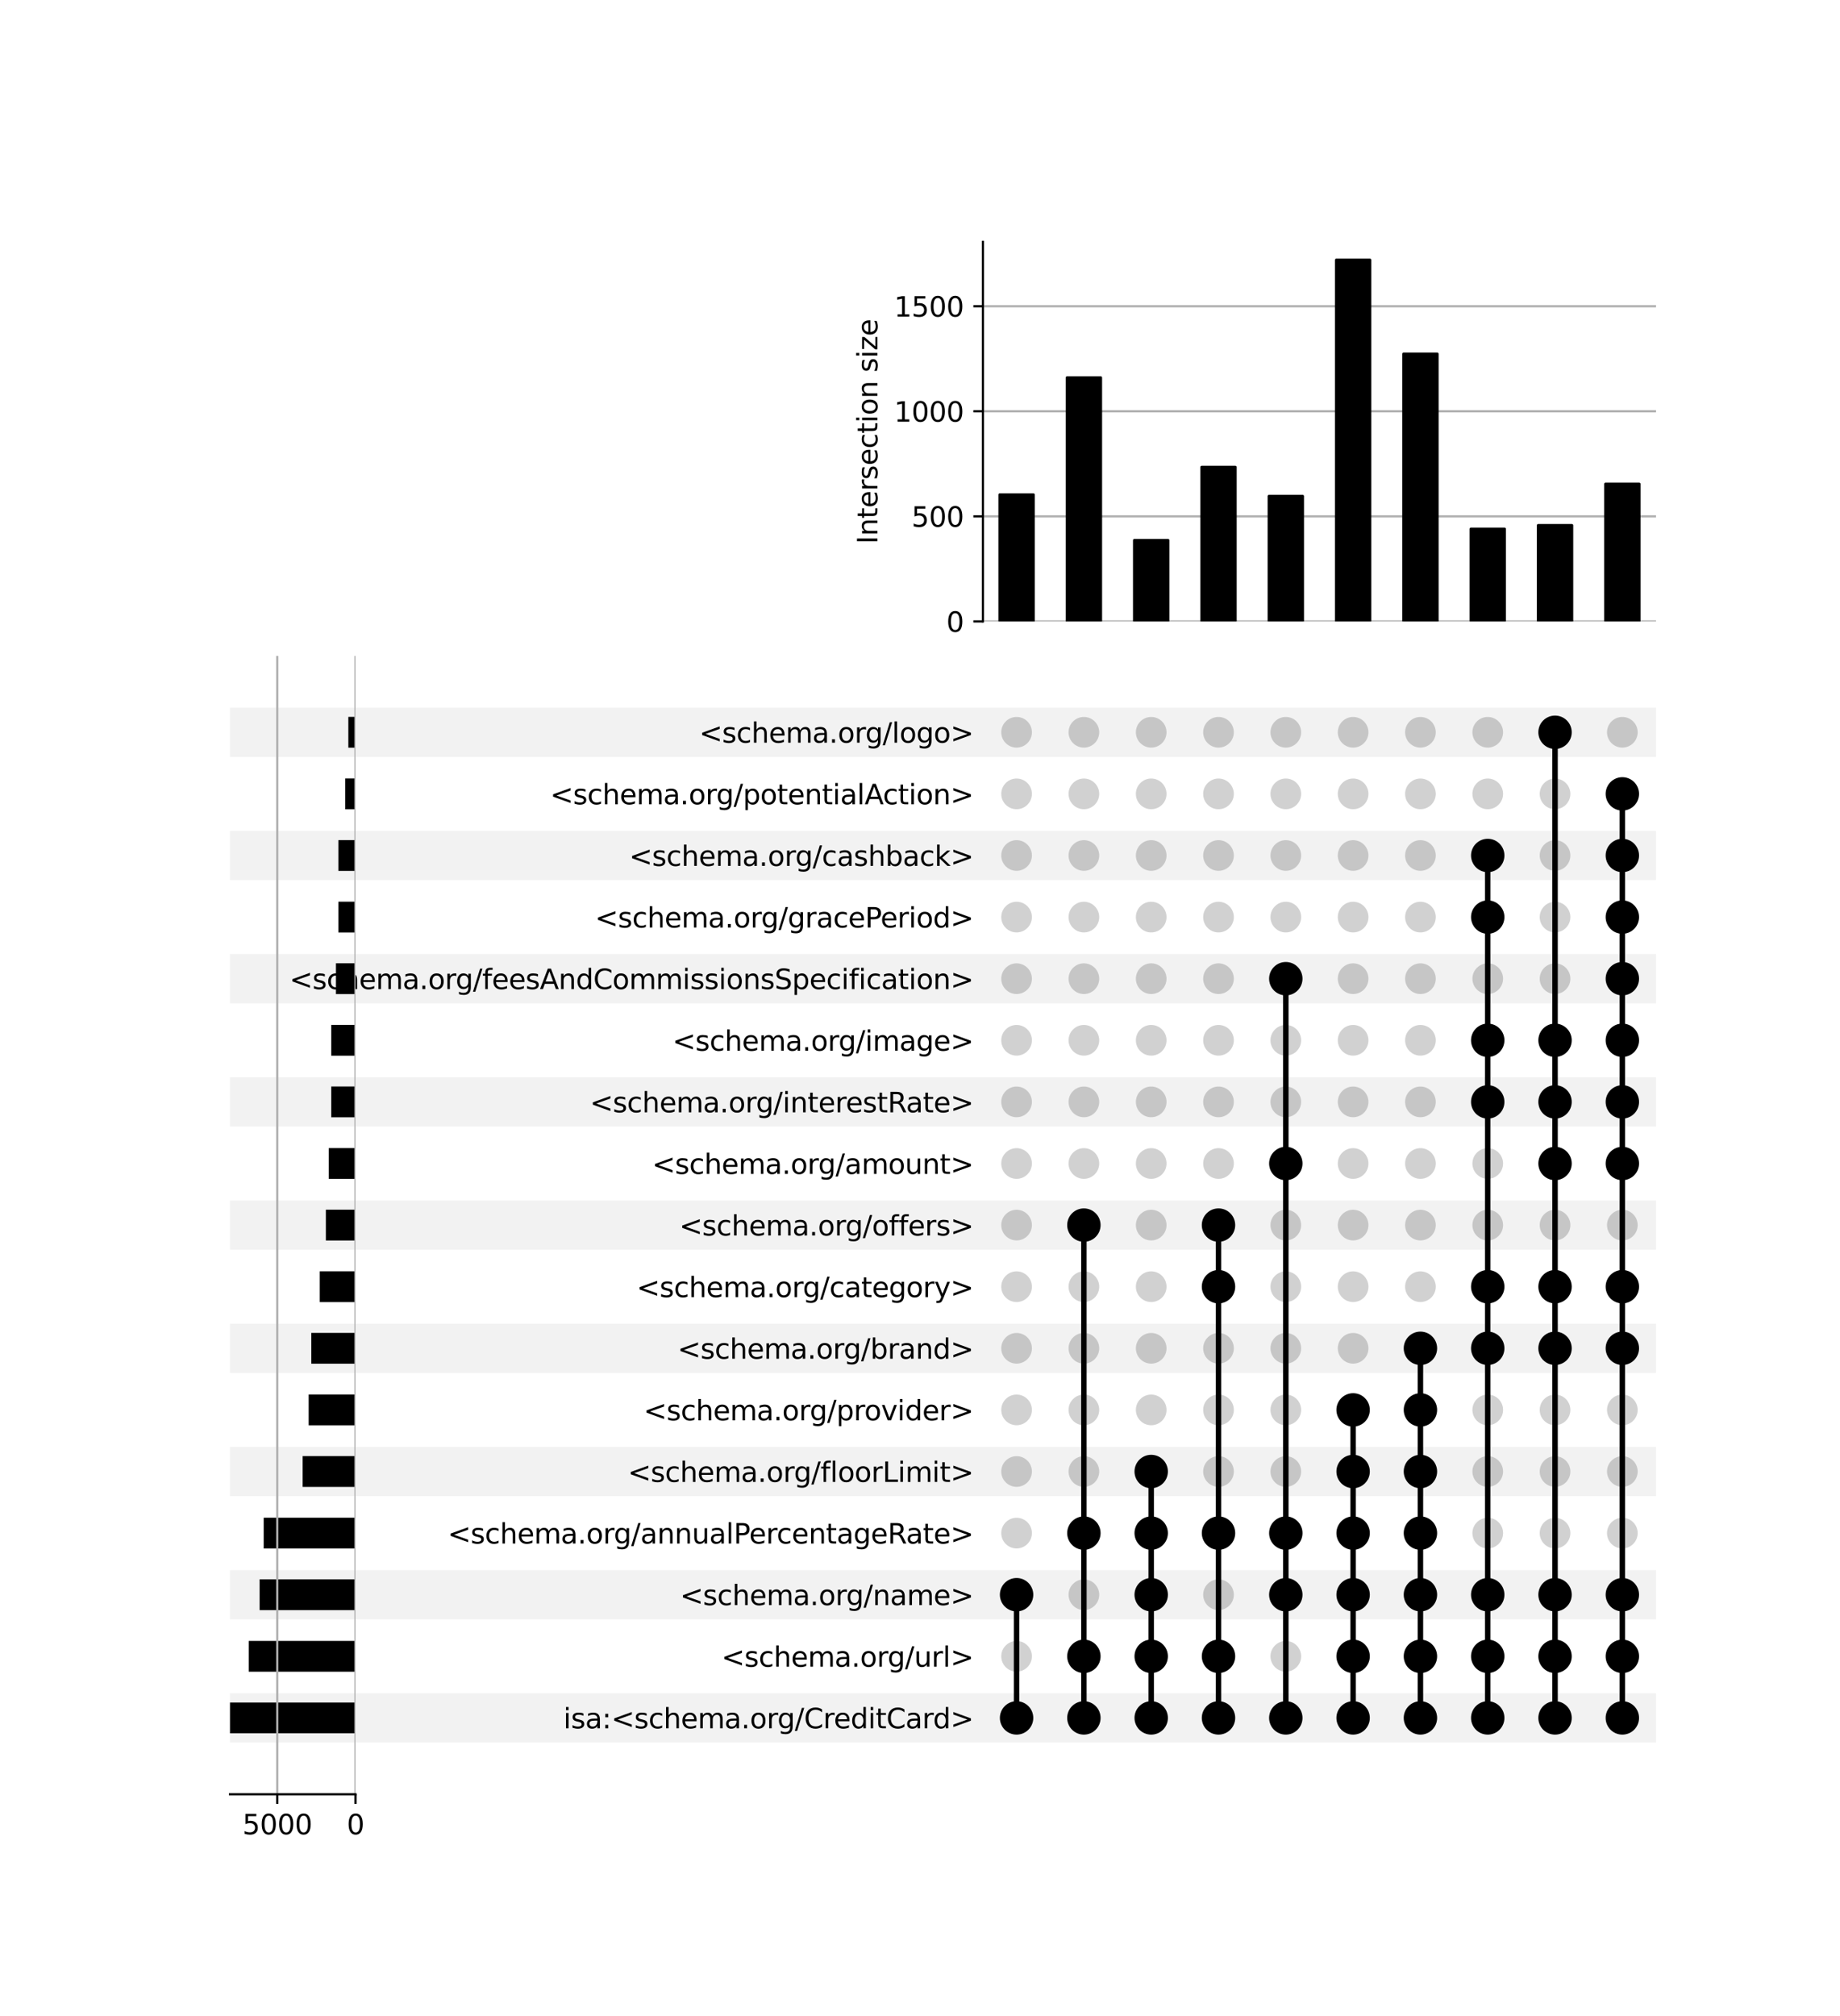 <?xml version="1.0" encoding="utf-8" standalone="no"?>
<!DOCTYPE svg PUBLIC "-//W3C//DTD SVG 1.1//EN"
  "http://www.w3.org/Graphics/SVG/1.1/DTD/svg11.dtd">
<svg xmlns:xlink="http://www.w3.org/1999/xlink" width="672pt" height="736pt" viewBox="0 0 672 736" xmlns="http://www.w3.org/2000/svg" version="1.1">
 <defs>
  <style type="text/css">*{stroke-linejoin: round; stroke-linecap: butt}</style>
 </defs>
 <g id="figure_1">
  <g id="patch_1">
   <path d="M 0 736 
L 672 736 
L 672 0 
L 0 0 
z
" style="fill: #ffffff"/>
  </g>
  <g id="axes_1">
   <g id="patch_2">
    <path d="M 84 636.149 
L 604.8 636.149 
L 604.8 618.158 
L 84 618.158 
z
" clip-path="url(#pa2015e8961)" style="fill-opacity: 0.051"/>
   </g>
   <g id="patch_3">
    <path d="M 84 591.172 
L 604.8 591.172 
L 604.8 573.18 
L 84 573.18 
z
" clip-path="url(#pa2015e8961)" style="fill-opacity: 0.051"/>
   </g>
   <g id="patch_4">
    <path d="M 84 546.194 
L 604.8 546.194 
L 604.8 528.203 
L 84 528.203 
z
" clip-path="url(#pa2015e8961)" style="fill-opacity: 0.051"/>
   </g>
   <g id="patch_5">
    <path d="M 84 501.216 
L 604.8 501.216 
L 604.8 483.225 
L 84 483.225 
z
" clip-path="url(#pa2015e8961)" style="fill-opacity: 0.051"/>
   </g>
   <g id="patch_6">
    <path d="M 84 456.238 
L 604.8 456.238 
L 604.8 438.247 
L 84 438.247 
z
" clip-path="url(#pa2015e8961)" style="fill-opacity: 0.051"/>
   </g>
   <g id="patch_7">
    <path d="M 84 411.26 
L 604.8 411.26 
L 604.8 393.269 
L 84 393.269 
z
" clip-path="url(#pa2015e8961)" style="fill-opacity: 0.051"/>
   </g>
   <g id="patch_8">
    <path d="M 84 366.283 
L 604.8 366.283 
L 604.8 348.292 
L 84 348.292 
z
" clip-path="url(#pa2015e8961)" style="fill-opacity: 0.051"/>
   </g>
   <g id="patch_9">
    <path d="M 84 321.305 
L 604.8 321.305 
L 604.8 303.314 
L 84 303.314 
z
" clip-path="url(#pa2015e8961)" style="fill-opacity: 0.051"/>
   </g>
   <g id="patch_10">
    <path d="M 84 276.327 
L 604.8 276.327 
L 604.8 258.336 
L 84 258.336 
z
" clip-path="url(#pa2015e8961)" style="fill-opacity: 0.051"/>
   </g>
   <g id="matplotlib.axis_1"/>
   <g id="matplotlib.axis_2">
    <g id="ytick_1"/>
    <g id="ytick_2"/>
    <g id="ytick_3"/>
    <g id="ytick_4"/>
    <g id="ytick_5"/>
    <g id="ytick_6"/>
    <g id="ytick_7"/>
    <g id="ytick_8"/>
    <g id="ytick_9"/>
    <g id="ytick_10"/>
    <g id="ytick_11"/>
    <g id="ytick_12"/>
    <g id="ytick_13"/>
    <g id="ytick_14"/>
    <g id="ytick_15"/>
    <g id="ytick_16"/>
    <g id="ytick_17"/>
   </g>
  </g>
  <g id="axes_2">
   <g id="matplotlib.axis_3">
    <g id="ytick_18">
     <g id="line2d_1"/>
     <g id="text_1">
      <!-- isa:&lt;schema.org/CreditCard&gt; -->
      <g transform="translate(205.757 630.953) scale(0.1 -0.1)">
       <defs>
        <path id="DejaVuSans-69" d="M 603 3500 
L 1178 3500 
L 1178 0 
L 603 0 
L 603 3500 
z
M 603 4863 
L 1178 4863 
L 1178 4134 
L 603 4134 
L 603 4863 
z
" transform="scale(0.016)"/>
        <path id="DejaVuSans-73" d="M 2834 3397 
L 2834 2853 
Q 2591 2978 2328 3040 
Q 2066 3103 1784 3103 
Q 1356 3103 1142 2972 
Q 928 2841 928 2578 
Q 928 2378 1081 2264 
Q 1234 2150 1697 2047 
L 1894 2003 
Q 2506 1872 2764 1633 
Q 3022 1394 3022 966 
Q 3022 478 2636 193 
Q 2250 -91 1575 -91 
Q 1294 -91 989 -36 
Q 684 19 347 128 
L 347 722 
Q 666 556 975 473 
Q 1284 391 1588 391 
Q 1994 391 2212 530 
Q 2431 669 2431 922 
Q 2431 1156 2273 1281 
Q 2116 1406 1581 1522 
L 1381 1569 
Q 847 1681 609 1914 
Q 372 2147 372 2553 
Q 372 3047 722 3315 
Q 1072 3584 1716 3584 
Q 2034 3584 2315 3537 
Q 2597 3491 2834 3397 
z
" transform="scale(0.016)"/>
        <path id="DejaVuSans-61" d="M 2194 1759 
Q 1497 1759 1228 1600 
Q 959 1441 959 1056 
Q 959 750 1161 570 
Q 1363 391 1709 391 
Q 2188 391 2477 730 
Q 2766 1069 2766 1631 
L 2766 1759 
L 2194 1759 
z
M 3341 1997 
L 3341 0 
L 2766 0 
L 2766 531 
Q 2569 213 2275 61 
Q 1981 -91 1556 -91 
Q 1019 -91 701 211 
Q 384 513 384 1019 
Q 384 1609 779 1909 
Q 1175 2209 1959 2209 
L 2766 2209 
L 2766 2266 
Q 2766 2663 2505 2880 
Q 2244 3097 1772 3097 
Q 1472 3097 1187 3025 
Q 903 2953 641 2809 
L 641 3341 
Q 956 3463 1253 3523 
Q 1550 3584 1831 3584 
Q 2591 3584 2966 3190 
Q 3341 2797 3341 1997 
z
" transform="scale(0.016)"/>
        <path id="DejaVuSans-3a" d="M 750 794 
L 1409 794 
L 1409 0 
L 750 0 
L 750 794 
z
M 750 3309 
L 1409 3309 
L 1409 2516 
L 750 2516 
L 750 3309 
z
" transform="scale(0.016)"/>
        <path id="DejaVuSans-3c" d="M 4684 3150 
L 1459 2003 
L 4684 863 
L 4684 294 
L 678 1747 
L 678 2266 
L 4684 3719 
L 4684 3150 
z
" transform="scale(0.016)"/>
        <path id="DejaVuSans-63" d="M 3122 3366 
L 3122 2828 
Q 2878 2963 2633 3030 
Q 2388 3097 2138 3097 
Q 1578 3097 1268 2742 
Q 959 2388 959 1747 
Q 959 1106 1268 751 
Q 1578 397 2138 397 
Q 2388 397 2633 464 
Q 2878 531 3122 666 
L 3122 134 
Q 2881 22 2623 -34 
Q 2366 -91 2075 -91 
Q 1284 -91 818 406 
Q 353 903 353 1747 
Q 353 2603 823 3093 
Q 1294 3584 2113 3584 
Q 2378 3584 2631 3529 
Q 2884 3475 3122 3366 
z
" transform="scale(0.016)"/>
        <path id="DejaVuSans-68" d="M 3513 2113 
L 3513 0 
L 2938 0 
L 2938 2094 
Q 2938 2591 2744 2837 
Q 2550 3084 2163 3084 
Q 1697 3084 1428 2787 
Q 1159 2491 1159 1978 
L 1159 0 
L 581 0 
L 581 4863 
L 1159 4863 
L 1159 2956 
Q 1366 3272 1645 3428 
Q 1925 3584 2291 3584 
Q 2894 3584 3203 3211 
Q 3513 2838 3513 2113 
z
" transform="scale(0.016)"/>
        <path id="DejaVuSans-65" d="M 3597 1894 
L 3597 1613 
L 953 1613 
Q 991 1019 1311 708 
Q 1631 397 2203 397 
Q 2534 397 2845 478 
Q 3156 559 3463 722 
L 3463 178 
Q 3153 47 2828 -22 
Q 2503 -91 2169 -91 
Q 1331 -91 842 396 
Q 353 884 353 1716 
Q 353 2575 817 3079 
Q 1281 3584 2069 3584 
Q 2775 3584 3186 3129 
Q 3597 2675 3597 1894 
z
M 3022 2063 
Q 3016 2534 2758 2815 
Q 2500 3097 2075 3097 
Q 1594 3097 1305 2825 
Q 1016 2553 972 2059 
L 3022 2063 
z
" transform="scale(0.016)"/>
        <path id="DejaVuSans-6d" d="M 3328 2828 
Q 3544 3216 3844 3400 
Q 4144 3584 4550 3584 
Q 5097 3584 5394 3201 
Q 5691 2819 5691 2113 
L 5691 0 
L 5113 0 
L 5113 2094 
Q 5113 2597 4934 2840 
Q 4756 3084 4391 3084 
Q 3944 3084 3684 2787 
Q 3425 2491 3425 1978 
L 3425 0 
L 2847 0 
L 2847 2094 
Q 2847 2600 2669 2842 
Q 2491 3084 2119 3084 
Q 1678 3084 1418 2786 
Q 1159 2488 1159 1978 
L 1159 0 
L 581 0 
L 581 3500 
L 1159 3500 
L 1159 2956 
Q 1356 3278 1631 3431 
Q 1906 3584 2284 3584 
Q 2666 3584 2933 3390 
Q 3200 3197 3328 2828 
z
" transform="scale(0.016)"/>
        <path id="DejaVuSans-2e" d="M 684 794 
L 1344 794 
L 1344 0 
L 684 0 
L 684 794 
z
" transform="scale(0.016)"/>
        <path id="DejaVuSans-6f" d="M 1959 3097 
Q 1497 3097 1228 2736 
Q 959 2375 959 1747 
Q 959 1119 1226 758 
Q 1494 397 1959 397 
Q 2419 397 2687 759 
Q 2956 1122 2956 1747 
Q 2956 2369 2687 2733 
Q 2419 3097 1959 3097 
z
M 1959 3584 
Q 2709 3584 3137 3096 
Q 3566 2609 3566 1747 
Q 3566 888 3137 398 
Q 2709 -91 1959 -91 
Q 1206 -91 779 398 
Q 353 888 353 1747 
Q 353 2609 779 3096 
Q 1206 3584 1959 3584 
z
" transform="scale(0.016)"/>
        <path id="DejaVuSans-72" d="M 2631 2963 
Q 2534 3019 2420 3045 
Q 2306 3072 2169 3072 
Q 1681 3072 1420 2755 
Q 1159 2438 1159 1844 
L 1159 0 
L 581 0 
L 581 3500 
L 1159 3500 
L 1159 2956 
Q 1341 3275 1631 3429 
Q 1922 3584 2338 3584 
Q 2397 3584 2469 3576 
Q 2541 3569 2628 3553 
L 2631 2963 
z
" transform="scale(0.016)"/>
        <path id="DejaVuSans-67" d="M 2906 1791 
Q 2906 2416 2648 2759 
Q 2391 3103 1925 3103 
Q 1463 3103 1205 2759 
Q 947 2416 947 1791 
Q 947 1169 1205 825 
Q 1463 481 1925 481 
Q 2391 481 2648 825 
Q 2906 1169 2906 1791 
z
M 3481 434 
Q 3481 -459 3084 -895 
Q 2688 -1331 1869 -1331 
Q 1566 -1331 1297 -1286 
Q 1028 -1241 775 -1147 
L 775 -588 
Q 1028 -725 1275 -790 
Q 1522 -856 1778 -856 
Q 2344 -856 2625 -561 
Q 2906 -266 2906 331 
L 2906 616 
Q 2728 306 2450 153 
Q 2172 0 1784 0 
Q 1141 0 747 490 
Q 353 981 353 1791 
Q 353 2603 747 3093 
Q 1141 3584 1784 3584 
Q 2172 3584 2450 3431 
Q 2728 3278 2906 2969 
L 2906 3500 
L 3481 3500 
L 3481 434 
z
" transform="scale(0.016)"/>
        <path id="DejaVuSans-2f" d="M 1625 4666 
L 2156 4666 
L 531 -594 
L 0 -594 
L 1625 4666 
z
" transform="scale(0.016)"/>
        <path id="DejaVuSans-43" d="M 4122 4306 
L 4122 3641 
Q 3803 3938 3442 4084 
Q 3081 4231 2675 4231 
Q 1875 4231 1450 3742 
Q 1025 3253 1025 2328 
Q 1025 1406 1450 917 
Q 1875 428 2675 428 
Q 3081 428 3442 575 
Q 3803 722 4122 1019 
L 4122 359 
Q 3791 134 3420 21 
Q 3050 -91 2638 -91 
Q 1578 -91 968 557 
Q 359 1206 359 2328 
Q 359 3453 968 4101 
Q 1578 4750 2638 4750 
Q 3056 4750 3426 4639 
Q 3797 4528 4122 4306 
z
" transform="scale(0.016)"/>
        <path id="DejaVuSans-64" d="M 2906 2969 
L 2906 4863 
L 3481 4863 
L 3481 0 
L 2906 0 
L 2906 525 
Q 2725 213 2448 61 
Q 2172 -91 1784 -91 
Q 1150 -91 751 415 
Q 353 922 353 1747 
Q 353 2572 751 3078 
Q 1150 3584 1784 3584 
Q 2172 3584 2448 3432 
Q 2725 3281 2906 2969 
z
M 947 1747 
Q 947 1113 1208 752 
Q 1469 391 1925 391 
Q 2381 391 2643 752 
Q 2906 1113 2906 1747 
Q 2906 2381 2643 2742 
Q 2381 3103 1925 3103 
Q 1469 3103 1208 2742 
Q 947 2381 947 1747 
z
" transform="scale(0.016)"/>
        <path id="DejaVuSans-74" d="M 1172 4494 
L 1172 3500 
L 2356 3500 
L 2356 3053 
L 1172 3053 
L 1172 1153 
Q 1172 725 1289 603 
Q 1406 481 1766 481 
L 2356 481 
L 2356 0 
L 1766 0 
Q 1100 0 847 248 
Q 594 497 594 1153 
L 594 3053 
L 172 3053 
L 172 3500 
L 594 3500 
L 594 4494 
L 1172 4494 
z
" transform="scale(0.016)"/>
        <path id="DejaVuSans-3e" d="M 678 3150 
L 678 3719 
L 4684 2266 
L 4684 1747 
L 678 294 
L 678 863 
L 3897 2003 
L 678 3150 
z
" transform="scale(0.016)"/>
       </defs>
       <use xlink:href="#DejaVuSans-69"/>
       <use xlink:href="#DejaVuSans-73" x="27.783"/>
       <use xlink:href="#DejaVuSans-61" x="79.883"/>
       <use xlink:href="#DejaVuSans-3a" x="141.162"/>
       <use xlink:href="#DejaVuSans-3c" x="174.854"/>
       <use xlink:href="#DejaVuSans-73" x="258.643"/>
       <use xlink:href="#DejaVuSans-63" x="310.742"/>
       <use xlink:href="#DejaVuSans-68" x="365.723"/>
       <use xlink:href="#DejaVuSans-65" x="429.102"/>
       <use xlink:href="#DejaVuSans-6d" x="490.625"/>
       <use xlink:href="#DejaVuSans-61" x="588.037"/>
       <use xlink:href="#DejaVuSans-2e" x="649.316"/>
       <use xlink:href="#DejaVuSans-6f" x="681.104"/>
       <use xlink:href="#DejaVuSans-72" x="742.285"/>
       <use xlink:href="#DejaVuSans-67" x="781.648"/>
       <use xlink:href="#DejaVuSans-2f" x="845.125"/>
       <use xlink:href="#DejaVuSans-43" x="878.816"/>
       <use xlink:href="#DejaVuSans-72" x="948.641"/>
       <use xlink:href="#DejaVuSans-65" x="987.504"/>
       <use xlink:href="#DejaVuSans-64" x="1049.027"/>
       <use xlink:href="#DejaVuSans-69" x="1112.504"/>
       <use xlink:href="#DejaVuSans-74" x="1140.287"/>
       <use xlink:href="#DejaVuSans-43" x="1179.496"/>
       <use xlink:href="#DejaVuSans-61" x="1249.32"/>
       <use xlink:href="#DejaVuSans-72" x="1310.6"/>
       <use xlink:href="#DejaVuSans-64" x="1349.963"/>
       <use xlink:href="#DejaVuSans-3e" x="1413.439"/>
      </g>
     </g>
    </g>
    <g id="ytick_19">
     <g id="line2d_2"/>
     <g id="text_2">
      <!-- &lt;schema.org/url&gt; -->
      <g transform="translate(263.479 608.464) scale(0.1 -0.1)">
       <defs>
        <path id="DejaVuSans-75" d="M 544 1381 
L 544 3500 
L 1119 3500 
L 1119 1403 
Q 1119 906 1312 657 
Q 1506 409 1894 409 
Q 2359 409 2629 706 
Q 2900 1003 2900 1516 
L 2900 3500 
L 3475 3500 
L 3475 0 
L 2900 0 
L 2900 538 
Q 2691 219 2414 64 
Q 2138 -91 1772 -91 
Q 1169 -91 856 284 
Q 544 659 544 1381 
z
M 1991 3584 
L 1991 3584 
z
" transform="scale(0.016)"/>
        <path id="DejaVuSans-6c" d="M 603 4863 
L 1178 4863 
L 1178 0 
L 603 0 
L 603 4863 
z
" transform="scale(0.016)"/>
       </defs>
       <use xlink:href="#DejaVuSans-3c"/>
       <use xlink:href="#DejaVuSans-73" x="83.789"/>
       <use xlink:href="#DejaVuSans-63" x="135.889"/>
       <use xlink:href="#DejaVuSans-68" x="190.869"/>
       <use xlink:href="#DejaVuSans-65" x="254.248"/>
       <use xlink:href="#DejaVuSans-6d" x="315.771"/>
       <use xlink:href="#DejaVuSans-61" x="413.184"/>
       <use xlink:href="#DejaVuSans-2e" x="474.463"/>
       <use xlink:href="#DejaVuSans-6f" x="506.25"/>
       <use xlink:href="#DejaVuSans-72" x="567.432"/>
       <use xlink:href="#DejaVuSans-67" x="606.795"/>
       <use xlink:href="#DejaVuSans-2f" x="670.271"/>
       <use xlink:href="#DejaVuSans-75" x="703.963"/>
       <use xlink:href="#DejaVuSans-72" x="767.342"/>
       <use xlink:href="#DejaVuSans-6c" x="808.455"/>
       <use xlink:href="#DejaVuSans-3e" x="836.238"/>
      </g>
     </g>
    </g>
    <g id="ytick_20">
     <g id="line2d_3"/>
     <g id="text_3">
      <!-- &lt;schema.org/name&gt; -->
      <g transform="translate(248.346 585.975) scale(0.1 -0.1)">
       <defs>
        <path id="DejaVuSans-6e" d="M 3513 2113 
L 3513 0 
L 2938 0 
L 2938 2094 
Q 2938 2591 2744 2837 
Q 2550 3084 2163 3084 
Q 1697 3084 1428 2787 
Q 1159 2491 1159 1978 
L 1159 0 
L 581 0 
L 581 3500 
L 1159 3500 
L 1159 2956 
Q 1366 3272 1645 3428 
Q 1925 3584 2291 3584 
Q 2894 3584 3203 3211 
Q 3513 2838 3513 2113 
z
" transform="scale(0.016)"/>
       </defs>
       <use xlink:href="#DejaVuSans-3c"/>
       <use xlink:href="#DejaVuSans-73" x="83.789"/>
       <use xlink:href="#DejaVuSans-63" x="135.889"/>
       <use xlink:href="#DejaVuSans-68" x="190.869"/>
       <use xlink:href="#DejaVuSans-65" x="254.248"/>
       <use xlink:href="#DejaVuSans-6d" x="315.771"/>
       <use xlink:href="#DejaVuSans-61" x="413.184"/>
       <use xlink:href="#DejaVuSans-2e" x="474.463"/>
       <use xlink:href="#DejaVuSans-6f" x="506.25"/>
       <use xlink:href="#DejaVuSans-72" x="567.432"/>
       <use xlink:href="#DejaVuSans-67" x="606.795"/>
       <use xlink:href="#DejaVuSans-2f" x="670.271"/>
       <use xlink:href="#DejaVuSans-6e" x="703.963"/>
       <use xlink:href="#DejaVuSans-61" x="767.342"/>
       <use xlink:href="#DejaVuSans-6d" x="828.621"/>
       <use xlink:href="#DejaVuSans-65" x="926.033"/>
       <use xlink:href="#DejaVuSans-3e" x="987.557"/>
      </g>
     </g>
    </g>
    <g id="ytick_21">
     <g id="line2d_4"/>
     <g id="text_4">
      <!-- &lt;schema.org/annualPercentageRate&gt; -->
      <g transform="translate(163.489 563.486) scale(0.1 -0.1)">
       <defs>
        <path id="DejaVuSans-50" d="M 1259 4147 
L 1259 2394 
L 2053 2394 
Q 2494 2394 2734 2622 
Q 2975 2850 2975 3272 
Q 2975 3691 2734 3919 
Q 2494 4147 2053 4147 
L 1259 4147 
z
M 628 4666 
L 2053 4666 
Q 2838 4666 3239 4311 
Q 3641 3956 3641 3272 
Q 3641 2581 3239 2228 
Q 2838 1875 2053 1875 
L 1259 1875 
L 1259 0 
L 628 0 
L 628 4666 
z
" transform="scale(0.016)"/>
        <path id="DejaVuSans-52" d="M 2841 2188 
Q 3044 2119 3236 1894 
Q 3428 1669 3622 1275 
L 4263 0 
L 3584 0 
L 2988 1197 
Q 2756 1666 2539 1819 
Q 2322 1972 1947 1972 
L 1259 1972 
L 1259 0 
L 628 0 
L 628 4666 
L 2053 4666 
Q 2853 4666 3247 4331 
Q 3641 3997 3641 3322 
Q 3641 2881 3436 2590 
Q 3231 2300 2841 2188 
z
M 1259 4147 
L 1259 2491 
L 2053 2491 
Q 2509 2491 2742 2702 
Q 2975 2913 2975 3322 
Q 2975 3731 2742 3939 
Q 2509 4147 2053 4147 
L 1259 4147 
z
" transform="scale(0.016)"/>
       </defs>
       <use xlink:href="#DejaVuSans-3c"/>
       <use xlink:href="#DejaVuSans-73" x="83.789"/>
       <use xlink:href="#DejaVuSans-63" x="135.889"/>
       <use xlink:href="#DejaVuSans-68" x="190.869"/>
       <use xlink:href="#DejaVuSans-65" x="254.248"/>
       <use xlink:href="#DejaVuSans-6d" x="315.771"/>
       <use xlink:href="#DejaVuSans-61" x="413.184"/>
       <use xlink:href="#DejaVuSans-2e" x="474.463"/>
       <use xlink:href="#DejaVuSans-6f" x="506.25"/>
       <use xlink:href="#DejaVuSans-72" x="567.432"/>
       <use xlink:href="#DejaVuSans-67" x="606.795"/>
       <use xlink:href="#DejaVuSans-2f" x="670.271"/>
       <use xlink:href="#DejaVuSans-61" x="703.963"/>
       <use xlink:href="#DejaVuSans-6e" x="765.242"/>
       <use xlink:href="#DejaVuSans-6e" x="828.621"/>
       <use xlink:href="#DejaVuSans-75" x="892"/>
       <use xlink:href="#DejaVuSans-61" x="955.379"/>
       <use xlink:href="#DejaVuSans-6c" x="1016.658"/>
       <use xlink:href="#DejaVuSans-50" x="1044.441"/>
       <use xlink:href="#DejaVuSans-65" x="1101.119"/>
       <use xlink:href="#DejaVuSans-72" x="1162.643"/>
       <use xlink:href="#DejaVuSans-63" x="1201.506"/>
       <use xlink:href="#DejaVuSans-65" x="1256.486"/>
       <use xlink:href="#DejaVuSans-6e" x="1318.01"/>
       <use xlink:href="#DejaVuSans-74" x="1381.389"/>
       <use xlink:href="#DejaVuSans-61" x="1420.598"/>
       <use xlink:href="#DejaVuSans-67" x="1481.877"/>
       <use xlink:href="#DejaVuSans-65" x="1545.354"/>
       <use xlink:href="#DejaVuSans-52" x="1606.877"/>
       <use xlink:href="#DejaVuSans-61" x="1674.109"/>
       <use xlink:href="#DejaVuSans-74" x="1735.389"/>
       <use xlink:href="#DejaVuSans-65" x="1774.598"/>
       <use xlink:href="#DejaVuSans-3e" x="1836.121"/>
      </g>
     </g>
    </g>
    <g id="ytick_22">
     <g id="line2d_5"/>
     <g id="text_5">
      <!-- &lt;schema.org/floorLimit&gt; -->
      <g transform="translate(229.27 540.997) scale(0.1 -0.1)">
       <defs>
        <path id="DejaVuSans-66" d="M 2375 4863 
L 2375 4384 
L 1825 4384 
Q 1516 4384 1395 4259 
Q 1275 4134 1275 3809 
L 1275 3500 
L 2222 3500 
L 2222 3053 
L 1275 3053 
L 1275 0 
L 697 0 
L 697 3053 
L 147 3053 
L 147 3500 
L 697 3500 
L 697 3744 
Q 697 4328 969 4595 
Q 1241 4863 1831 4863 
L 2375 4863 
z
" transform="scale(0.016)"/>
        <path id="DejaVuSans-4c" d="M 628 4666 
L 1259 4666 
L 1259 531 
L 3531 531 
L 3531 0 
L 628 0 
L 628 4666 
z
" transform="scale(0.016)"/>
       </defs>
       <use xlink:href="#DejaVuSans-3c"/>
       <use xlink:href="#DejaVuSans-73" x="83.789"/>
       <use xlink:href="#DejaVuSans-63" x="135.889"/>
       <use xlink:href="#DejaVuSans-68" x="190.869"/>
       <use xlink:href="#DejaVuSans-65" x="254.248"/>
       <use xlink:href="#DejaVuSans-6d" x="315.771"/>
       <use xlink:href="#DejaVuSans-61" x="413.184"/>
       <use xlink:href="#DejaVuSans-2e" x="474.463"/>
       <use xlink:href="#DejaVuSans-6f" x="506.25"/>
       <use xlink:href="#DejaVuSans-72" x="567.432"/>
       <use xlink:href="#DejaVuSans-67" x="606.795"/>
       <use xlink:href="#DejaVuSans-2f" x="670.271"/>
       <use xlink:href="#DejaVuSans-66" x="703.963"/>
       <use xlink:href="#DejaVuSans-6c" x="739.168"/>
       <use xlink:href="#DejaVuSans-6f" x="766.951"/>
       <use xlink:href="#DejaVuSans-6f" x="828.133"/>
       <use xlink:href="#DejaVuSans-72" x="889.314"/>
       <use xlink:href="#DejaVuSans-4c" x="930.428"/>
       <use xlink:href="#DejaVuSans-69" x="986.141"/>
       <use xlink:href="#DejaVuSans-6d" x="1013.924"/>
       <use xlink:href="#DejaVuSans-69" x="1111.336"/>
       <use xlink:href="#DejaVuSans-74" x="1139.119"/>
       <use xlink:href="#DejaVuSans-3e" x="1178.328"/>
      </g>
     </g>
    </g>
    <g id="ytick_23">
     <g id="line2d_6"/>
     <g id="text_6">
      <!-- &lt;schema.org/provider&gt; -->
      <g transform="translate(235.043 518.509) scale(0.1 -0.1)">
       <defs>
        <path id="DejaVuSans-70" d="M 1159 525 
L 1159 -1331 
L 581 -1331 
L 581 3500 
L 1159 3500 
L 1159 2969 
Q 1341 3281 1617 3432 
Q 1894 3584 2278 3584 
Q 2916 3584 3314 3078 
Q 3713 2572 3713 1747 
Q 3713 922 3314 415 
Q 2916 -91 2278 -91 
Q 1894 -91 1617 61 
Q 1341 213 1159 525 
z
M 3116 1747 
Q 3116 2381 2855 2742 
Q 2594 3103 2138 3103 
Q 1681 3103 1420 2742 
Q 1159 2381 1159 1747 
Q 1159 1113 1420 752 
Q 1681 391 2138 391 
Q 2594 391 2855 752 
Q 3116 1113 3116 1747 
z
" transform="scale(0.016)"/>
        <path id="DejaVuSans-76" d="M 191 3500 
L 800 3500 
L 1894 563 
L 2988 3500 
L 3597 3500 
L 2284 0 
L 1503 0 
L 191 3500 
z
" transform="scale(0.016)"/>
       </defs>
       <use xlink:href="#DejaVuSans-3c"/>
       <use xlink:href="#DejaVuSans-73" x="83.789"/>
       <use xlink:href="#DejaVuSans-63" x="135.889"/>
       <use xlink:href="#DejaVuSans-68" x="190.869"/>
       <use xlink:href="#DejaVuSans-65" x="254.248"/>
       <use xlink:href="#DejaVuSans-6d" x="315.771"/>
       <use xlink:href="#DejaVuSans-61" x="413.184"/>
       <use xlink:href="#DejaVuSans-2e" x="474.463"/>
       <use xlink:href="#DejaVuSans-6f" x="506.25"/>
       <use xlink:href="#DejaVuSans-72" x="567.432"/>
       <use xlink:href="#DejaVuSans-67" x="606.795"/>
       <use xlink:href="#DejaVuSans-2f" x="670.271"/>
       <use xlink:href="#DejaVuSans-70" x="703.963"/>
       <use xlink:href="#DejaVuSans-72" x="767.439"/>
       <use xlink:href="#DejaVuSans-6f" x="806.303"/>
       <use xlink:href="#DejaVuSans-76" x="867.484"/>
       <use xlink:href="#DejaVuSans-69" x="926.664"/>
       <use xlink:href="#DejaVuSans-64" x="954.447"/>
       <use xlink:href="#DejaVuSans-65" x="1017.924"/>
       <use xlink:href="#DejaVuSans-72" x="1079.447"/>
       <use xlink:href="#DejaVuSans-3e" x="1120.561"/>
      </g>
     </g>
    </g>
    <g id="ytick_24">
     <g id="line2d_7"/>
     <g id="text_7">
      <!-- &lt;schema.org/brand&gt; -->
      <g transform="translate(247.432 496.02) scale(0.1 -0.1)">
       <defs>
        <path id="DejaVuSans-62" d="M 3116 1747 
Q 3116 2381 2855 2742 
Q 2594 3103 2138 3103 
Q 1681 3103 1420 2742 
Q 1159 2381 1159 1747 
Q 1159 1113 1420 752 
Q 1681 391 2138 391 
Q 2594 391 2855 752 
Q 3116 1113 3116 1747 
z
M 1159 2969 
Q 1341 3281 1617 3432 
Q 1894 3584 2278 3584 
Q 2916 3584 3314 3078 
Q 3713 2572 3713 1747 
Q 3713 922 3314 415 
Q 2916 -91 2278 -91 
Q 1894 -91 1617 61 
Q 1341 213 1159 525 
L 1159 0 
L 581 0 
L 581 4863 
L 1159 4863 
L 1159 2969 
z
" transform="scale(0.016)"/>
       </defs>
       <use xlink:href="#DejaVuSans-3c"/>
       <use xlink:href="#DejaVuSans-73" x="83.789"/>
       <use xlink:href="#DejaVuSans-63" x="135.889"/>
       <use xlink:href="#DejaVuSans-68" x="190.869"/>
       <use xlink:href="#DejaVuSans-65" x="254.248"/>
       <use xlink:href="#DejaVuSans-6d" x="315.771"/>
       <use xlink:href="#DejaVuSans-61" x="413.184"/>
       <use xlink:href="#DejaVuSans-2e" x="474.463"/>
       <use xlink:href="#DejaVuSans-6f" x="506.25"/>
       <use xlink:href="#DejaVuSans-72" x="567.432"/>
       <use xlink:href="#DejaVuSans-67" x="606.795"/>
       <use xlink:href="#DejaVuSans-2f" x="670.271"/>
       <use xlink:href="#DejaVuSans-62" x="703.963"/>
       <use xlink:href="#DejaVuSans-72" x="767.439"/>
       <use xlink:href="#DejaVuSans-61" x="808.553"/>
       <use xlink:href="#DejaVuSans-6e" x="869.832"/>
       <use xlink:href="#DejaVuSans-64" x="933.211"/>
       <use xlink:href="#DejaVuSans-3e" x="996.688"/>
      </g>
     </g>
    </g>
    <g id="ytick_25">
     <g id="line2d_8"/>
     <g id="text_8">
      <!-- &lt;schema.org/category&gt; -->
      <g transform="translate(232.509 473.531) scale(0.1 -0.1)">
       <defs>
        <path id="DejaVuSans-79" d="M 2059 -325 
Q 1816 -950 1584 -1140 
Q 1353 -1331 966 -1331 
L 506 -1331 
L 506 -850 
L 844 -850 
Q 1081 -850 1212 -737 
Q 1344 -625 1503 -206 
L 1606 56 
L 191 3500 
L 800 3500 
L 1894 763 
L 2988 3500 
L 3597 3500 
L 2059 -325 
z
" transform="scale(0.016)"/>
       </defs>
       <use xlink:href="#DejaVuSans-3c"/>
       <use xlink:href="#DejaVuSans-73" x="83.789"/>
       <use xlink:href="#DejaVuSans-63" x="135.889"/>
       <use xlink:href="#DejaVuSans-68" x="190.869"/>
       <use xlink:href="#DejaVuSans-65" x="254.248"/>
       <use xlink:href="#DejaVuSans-6d" x="315.771"/>
       <use xlink:href="#DejaVuSans-61" x="413.184"/>
       <use xlink:href="#DejaVuSans-2e" x="474.463"/>
       <use xlink:href="#DejaVuSans-6f" x="506.25"/>
       <use xlink:href="#DejaVuSans-72" x="567.432"/>
       <use xlink:href="#DejaVuSans-67" x="606.795"/>
       <use xlink:href="#DejaVuSans-2f" x="670.271"/>
       <use xlink:href="#DejaVuSans-63" x="703.963"/>
       <use xlink:href="#DejaVuSans-61" x="758.943"/>
       <use xlink:href="#DejaVuSans-74" x="820.223"/>
       <use xlink:href="#DejaVuSans-65" x="859.432"/>
       <use xlink:href="#DejaVuSans-67" x="920.955"/>
       <use xlink:href="#DejaVuSans-6f" x="984.432"/>
       <use xlink:href="#DejaVuSans-72" x="1045.613"/>
       <use xlink:href="#DejaVuSans-79" x="1086.727"/>
       <use xlink:href="#DejaVuSans-3e" x="1145.906"/>
      </g>
     </g>
    </g>
    <g id="ytick_26">
     <g id="line2d_9"/>
     <g id="text_9">
      <!-- &lt;schema.org/offers&gt; -->
      <g transform="translate(248.073 451.042) scale(0.1 -0.1)">
       <use xlink:href="#DejaVuSans-3c"/>
       <use xlink:href="#DejaVuSans-73" x="83.789"/>
       <use xlink:href="#DejaVuSans-63" x="135.889"/>
       <use xlink:href="#DejaVuSans-68" x="190.869"/>
       <use xlink:href="#DejaVuSans-65" x="254.248"/>
       <use xlink:href="#DejaVuSans-6d" x="315.771"/>
       <use xlink:href="#DejaVuSans-61" x="413.184"/>
       <use xlink:href="#DejaVuSans-2e" x="474.463"/>
       <use xlink:href="#DejaVuSans-6f" x="506.25"/>
       <use xlink:href="#DejaVuSans-72" x="567.432"/>
       <use xlink:href="#DejaVuSans-67" x="606.795"/>
       <use xlink:href="#DejaVuSans-2f" x="670.271"/>
       <use xlink:href="#DejaVuSans-6f" x="703.963"/>
       <use xlink:href="#DejaVuSans-66" x="765.145"/>
       <use xlink:href="#DejaVuSans-66" x="800.35"/>
       <use xlink:href="#DejaVuSans-65" x="835.555"/>
       <use xlink:href="#DejaVuSans-72" x="897.078"/>
       <use xlink:href="#DejaVuSans-73" x="938.191"/>
       <use xlink:href="#DejaVuSans-3e" x="990.291"/>
      </g>
     </g>
    </g>
    <g id="ytick_27">
     <g id="line2d_10"/>
     <g id="text_10">
      <!-- &lt;schema.org/amount&gt; -->
      <g transform="translate(238.123 428.553) scale(0.1 -0.1)">
       <use xlink:href="#DejaVuSans-3c"/>
       <use xlink:href="#DejaVuSans-73" x="83.789"/>
       <use xlink:href="#DejaVuSans-63" x="135.889"/>
       <use xlink:href="#DejaVuSans-68" x="190.869"/>
       <use xlink:href="#DejaVuSans-65" x="254.248"/>
       <use xlink:href="#DejaVuSans-6d" x="315.771"/>
       <use xlink:href="#DejaVuSans-61" x="413.184"/>
       <use xlink:href="#DejaVuSans-2e" x="474.463"/>
       <use xlink:href="#DejaVuSans-6f" x="506.25"/>
       <use xlink:href="#DejaVuSans-72" x="567.432"/>
       <use xlink:href="#DejaVuSans-67" x="606.795"/>
       <use xlink:href="#DejaVuSans-2f" x="670.271"/>
       <use xlink:href="#DejaVuSans-61" x="703.963"/>
       <use xlink:href="#DejaVuSans-6d" x="765.242"/>
       <use xlink:href="#DejaVuSans-6f" x="862.654"/>
       <use xlink:href="#DejaVuSans-75" x="923.836"/>
       <use xlink:href="#DejaVuSans-6e" x="987.215"/>
       <use xlink:href="#DejaVuSans-74" x="1050.594"/>
       <use xlink:href="#DejaVuSans-3e" x="1089.803"/>
      </g>
     </g>
    </g>
    <g id="ytick_28">
     <g id="line2d_11"/>
     <g id="text_11">
      <!-- &lt;schema.org/interestRate&gt; -->
      <g transform="translate(215.423 406.064) scale(0.1 -0.1)">
       <use xlink:href="#DejaVuSans-3c"/>
       <use xlink:href="#DejaVuSans-73" x="83.789"/>
       <use xlink:href="#DejaVuSans-63" x="135.889"/>
       <use xlink:href="#DejaVuSans-68" x="190.869"/>
       <use xlink:href="#DejaVuSans-65" x="254.248"/>
       <use xlink:href="#DejaVuSans-6d" x="315.771"/>
       <use xlink:href="#DejaVuSans-61" x="413.184"/>
       <use xlink:href="#DejaVuSans-2e" x="474.463"/>
       <use xlink:href="#DejaVuSans-6f" x="506.25"/>
       <use xlink:href="#DejaVuSans-72" x="567.432"/>
       <use xlink:href="#DejaVuSans-67" x="606.795"/>
       <use xlink:href="#DejaVuSans-2f" x="670.271"/>
       <use xlink:href="#DejaVuSans-69" x="703.963"/>
       <use xlink:href="#DejaVuSans-6e" x="731.746"/>
       <use xlink:href="#DejaVuSans-74" x="795.125"/>
       <use xlink:href="#DejaVuSans-65" x="834.334"/>
       <use xlink:href="#DejaVuSans-72" x="895.857"/>
       <use xlink:href="#DejaVuSans-65" x="934.721"/>
       <use xlink:href="#DejaVuSans-73" x="996.244"/>
       <use xlink:href="#DejaVuSans-74" x="1048.344"/>
       <use xlink:href="#DejaVuSans-52" x="1087.553"/>
       <use xlink:href="#DejaVuSans-61" x="1154.785"/>
       <use xlink:href="#DejaVuSans-74" x="1216.064"/>
       <use xlink:href="#DejaVuSans-65" x="1255.273"/>
       <use xlink:href="#DejaVuSans-3e" x="1316.797"/>
      </g>
     </g>
    </g>
    <g id="ytick_29">
     <g id="line2d_12"/>
     <g id="text_12">
      <!-- &lt;schema.org/image&gt; -->
      <g transform="translate(245.557 383.575) scale(0.1 -0.1)">
       <use xlink:href="#DejaVuSans-3c"/>
       <use xlink:href="#DejaVuSans-73" x="83.789"/>
       <use xlink:href="#DejaVuSans-63" x="135.889"/>
       <use xlink:href="#DejaVuSans-68" x="190.869"/>
       <use xlink:href="#DejaVuSans-65" x="254.248"/>
       <use xlink:href="#DejaVuSans-6d" x="315.771"/>
       <use xlink:href="#DejaVuSans-61" x="413.184"/>
       <use xlink:href="#DejaVuSans-2e" x="474.463"/>
       <use xlink:href="#DejaVuSans-6f" x="506.25"/>
       <use xlink:href="#DejaVuSans-72" x="567.432"/>
       <use xlink:href="#DejaVuSans-67" x="606.795"/>
       <use xlink:href="#DejaVuSans-2f" x="670.271"/>
       <use xlink:href="#DejaVuSans-69" x="703.963"/>
       <use xlink:href="#DejaVuSans-6d" x="731.746"/>
       <use xlink:href="#DejaVuSans-61" x="829.158"/>
       <use xlink:href="#DejaVuSans-67" x="890.438"/>
       <use xlink:href="#DejaVuSans-65" x="953.914"/>
       <use xlink:href="#DejaVuSans-3e" x="1015.438"/>
      </g>
     </g>
    </g>
    <g id="ytick_30">
     <g id="line2d_13"/>
     <g id="text_13">
      <!-- &lt;schema.org/feesAndCommissionsSpecification&gt; -->
      <g transform="translate(105.714 361.086) scale(0.1 -0.1)">
       <defs>
        <path id="DejaVuSans-41" d="M 2188 4044 
L 1331 1722 
L 3047 1722 
L 2188 4044 
z
M 1831 4666 
L 2547 4666 
L 4325 0 
L 3669 0 
L 3244 1197 
L 1141 1197 
L 716 0 
L 50 0 
L 1831 4666 
z
" transform="scale(0.016)"/>
        <path id="DejaVuSans-53" d="M 3425 4513 
L 3425 3897 
Q 3066 4069 2747 4153 
Q 2428 4238 2131 4238 
Q 1616 4238 1336 4038 
Q 1056 3838 1056 3469 
Q 1056 3159 1242 3001 
Q 1428 2844 1947 2747 
L 2328 2669 
Q 3034 2534 3370 2195 
Q 3706 1856 3706 1288 
Q 3706 609 3251 259 
Q 2797 -91 1919 -91 
Q 1588 -91 1214 -16 
Q 841 59 441 206 
L 441 856 
Q 825 641 1194 531 
Q 1563 422 1919 422 
Q 2459 422 2753 634 
Q 3047 847 3047 1241 
Q 3047 1584 2836 1778 
Q 2625 1972 2144 2069 
L 1759 2144 
Q 1053 2284 737 2584 
Q 422 2884 422 3419 
Q 422 4038 858 4394 
Q 1294 4750 2059 4750 
Q 2388 4750 2728 4690 
Q 3069 4631 3425 4513 
z
" transform="scale(0.016)"/>
       </defs>
       <use xlink:href="#DejaVuSans-3c"/>
       <use xlink:href="#DejaVuSans-73" x="83.789"/>
       <use xlink:href="#DejaVuSans-63" x="135.889"/>
       <use xlink:href="#DejaVuSans-68" x="190.869"/>
       <use xlink:href="#DejaVuSans-65" x="254.248"/>
       <use xlink:href="#DejaVuSans-6d" x="315.771"/>
       <use xlink:href="#DejaVuSans-61" x="413.184"/>
       <use xlink:href="#DejaVuSans-2e" x="474.463"/>
       <use xlink:href="#DejaVuSans-6f" x="506.25"/>
       <use xlink:href="#DejaVuSans-72" x="567.432"/>
       <use xlink:href="#DejaVuSans-67" x="606.795"/>
       <use xlink:href="#DejaVuSans-2f" x="670.271"/>
       <use xlink:href="#DejaVuSans-66" x="703.963"/>
       <use xlink:href="#DejaVuSans-65" x="739.168"/>
       <use xlink:href="#DejaVuSans-65" x="800.691"/>
       <use xlink:href="#DejaVuSans-73" x="862.215"/>
       <use xlink:href="#DejaVuSans-41" x="914.314"/>
       <use xlink:href="#DejaVuSans-6e" x="982.723"/>
       <use xlink:href="#DejaVuSans-64" x="1046.102"/>
       <use xlink:href="#DejaVuSans-43" x="1109.578"/>
       <use xlink:href="#DejaVuSans-6f" x="1179.402"/>
       <use xlink:href="#DejaVuSans-6d" x="1240.584"/>
       <use xlink:href="#DejaVuSans-6d" x="1337.996"/>
       <use xlink:href="#DejaVuSans-69" x="1435.408"/>
       <use xlink:href="#DejaVuSans-73" x="1463.191"/>
       <use xlink:href="#DejaVuSans-73" x="1515.291"/>
       <use xlink:href="#DejaVuSans-69" x="1567.391"/>
       <use xlink:href="#DejaVuSans-6f" x="1595.174"/>
       <use xlink:href="#DejaVuSans-6e" x="1656.355"/>
       <use xlink:href="#DejaVuSans-73" x="1719.734"/>
       <use xlink:href="#DejaVuSans-53" x="1771.834"/>
       <use xlink:href="#DejaVuSans-70" x="1835.311"/>
       <use xlink:href="#DejaVuSans-65" x="1898.787"/>
       <use xlink:href="#DejaVuSans-63" x="1960.311"/>
       <use xlink:href="#DejaVuSans-69" x="2015.291"/>
       <use xlink:href="#DejaVuSans-66" x="2043.074"/>
       <use xlink:href="#DejaVuSans-69" x="2078.279"/>
       <use xlink:href="#DejaVuSans-63" x="2106.062"/>
       <use xlink:href="#DejaVuSans-61" x="2161.043"/>
       <use xlink:href="#DejaVuSans-74" x="2222.322"/>
       <use xlink:href="#DejaVuSans-69" x="2261.531"/>
       <use xlink:href="#DejaVuSans-6f" x="2289.314"/>
       <use xlink:href="#DejaVuSans-6e" x="2350.496"/>
       <use xlink:href="#DejaVuSans-3e" x="2413.875"/>
      </g>
     </g>
    </g>
    <g id="ytick_31">
     <g id="line2d_14"/>
     <g id="text_14">
      <!-- &lt;schema.org/gracePeriod&gt; -->
      <g transform="translate(217.29 338.597) scale(0.1 -0.1)">
       <use xlink:href="#DejaVuSans-3c"/>
       <use xlink:href="#DejaVuSans-73" x="83.789"/>
       <use xlink:href="#DejaVuSans-63" x="135.889"/>
       <use xlink:href="#DejaVuSans-68" x="190.869"/>
       <use xlink:href="#DejaVuSans-65" x="254.248"/>
       <use xlink:href="#DejaVuSans-6d" x="315.771"/>
       <use xlink:href="#DejaVuSans-61" x="413.184"/>
       <use xlink:href="#DejaVuSans-2e" x="474.463"/>
       <use xlink:href="#DejaVuSans-6f" x="506.25"/>
       <use xlink:href="#DejaVuSans-72" x="567.432"/>
       <use xlink:href="#DejaVuSans-67" x="606.795"/>
       <use xlink:href="#DejaVuSans-2f" x="670.271"/>
       <use xlink:href="#DejaVuSans-67" x="703.963"/>
       <use xlink:href="#DejaVuSans-72" x="767.439"/>
       <use xlink:href="#DejaVuSans-61" x="808.553"/>
       <use xlink:href="#DejaVuSans-63" x="869.832"/>
       <use xlink:href="#DejaVuSans-65" x="924.812"/>
       <use xlink:href="#DejaVuSans-50" x="986.336"/>
       <use xlink:href="#DejaVuSans-65" x="1043.014"/>
       <use xlink:href="#DejaVuSans-72" x="1104.537"/>
       <use xlink:href="#DejaVuSans-69" x="1145.65"/>
       <use xlink:href="#DejaVuSans-6f" x="1173.434"/>
       <use xlink:href="#DejaVuSans-64" x="1234.615"/>
       <use xlink:href="#DejaVuSans-3e" x="1298.092"/>
      </g>
     </g>
    </g>
    <g id="ytick_32">
     <g id="line2d_15"/>
     <g id="text_15">
      <!-- &lt;schema.org/cashback&gt; -->
      <g transform="translate(229.767 316.109) scale(0.1 -0.1)">
       <defs>
        <path id="DejaVuSans-6b" d="M 581 4863 
L 1159 4863 
L 1159 1991 
L 2875 3500 
L 3609 3500 
L 1753 1863 
L 3688 0 
L 2938 0 
L 1159 1709 
L 1159 0 
L 581 0 
L 581 4863 
z
" transform="scale(0.016)"/>
       </defs>
       <use xlink:href="#DejaVuSans-3c"/>
       <use xlink:href="#DejaVuSans-73" x="83.789"/>
       <use xlink:href="#DejaVuSans-63" x="135.889"/>
       <use xlink:href="#DejaVuSans-68" x="190.869"/>
       <use xlink:href="#DejaVuSans-65" x="254.248"/>
       <use xlink:href="#DejaVuSans-6d" x="315.771"/>
       <use xlink:href="#DejaVuSans-61" x="413.184"/>
       <use xlink:href="#DejaVuSans-2e" x="474.463"/>
       <use xlink:href="#DejaVuSans-6f" x="506.25"/>
       <use xlink:href="#DejaVuSans-72" x="567.432"/>
       <use xlink:href="#DejaVuSans-67" x="606.795"/>
       <use xlink:href="#DejaVuSans-2f" x="670.271"/>
       <use xlink:href="#DejaVuSans-63" x="703.963"/>
       <use xlink:href="#DejaVuSans-61" x="758.943"/>
       <use xlink:href="#DejaVuSans-73" x="820.223"/>
       <use xlink:href="#DejaVuSans-68" x="872.322"/>
       <use xlink:href="#DejaVuSans-62" x="935.701"/>
       <use xlink:href="#DejaVuSans-61" x="999.178"/>
       <use xlink:href="#DejaVuSans-63" x="1060.457"/>
       <use xlink:href="#DejaVuSans-6b" x="1115.438"/>
       <use xlink:href="#DejaVuSans-3e" x="1173.348"/>
      </g>
     </g>
    </g>
    <g id="ytick_33">
     <g id="line2d_16"/>
     <g id="text_16">
      <!-- &lt;schema.org/potentialAction&gt; -->
      <g transform="translate(200.904 293.62) scale(0.1 -0.1)">
       <use xlink:href="#DejaVuSans-3c"/>
       <use xlink:href="#DejaVuSans-73" x="83.789"/>
       <use xlink:href="#DejaVuSans-63" x="135.889"/>
       <use xlink:href="#DejaVuSans-68" x="190.869"/>
       <use xlink:href="#DejaVuSans-65" x="254.248"/>
       <use xlink:href="#DejaVuSans-6d" x="315.771"/>
       <use xlink:href="#DejaVuSans-61" x="413.184"/>
       <use xlink:href="#DejaVuSans-2e" x="474.463"/>
       <use xlink:href="#DejaVuSans-6f" x="506.25"/>
       <use xlink:href="#DejaVuSans-72" x="567.432"/>
       <use xlink:href="#DejaVuSans-67" x="606.795"/>
       <use xlink:href="#DejaVuSans-2f" x="670.271"/>
       <use xlink:href="#DejaVuSans-70" x="703.963"/>
       <use xlink:href="#DejaVuSans-6f" x="767.439"/>
       <use xlink:href="#DejaVuSans-74" x="828.621"/>
       <use xlink:href="#DejaVuSans-65" x="867.83"/>
       <use xlink:href="#DejaVuSans-6e" x="929.354"/>
       <use xlink:href="#DejaVuSans-74" x="992.732"/>
       <use xlink:href="#DejaVuSans-69" x="1031.941"/>
       <use xlink:href="#DejaVuSans-61" x="1059.725"/>
       <use xlink:href="#DejaVuSans-6c" x="1121.004"/>
       <use xlink:href="#DejaVuSans-41" x="1148.787"/>
       <use xlink:href="#DejaVuSans-63" x="1215.445"/>
       <use xlink:href="#DejaVuSans-74" x="1270.426"/>
       <use xlink:href="#DejaVuSans-69" x="1309.635"/>
       <use xlink:href="#DejaVuSans-6f" x="1337.418"/>
       <use xlink:href="#DejaVuSans-6e" x="1398.6"/>
       <use xlink:href="#DejaVuSans-3e" x="1461.979"/>
      </g>
     </g>
    </g>
    <g id="ytick_34">
     <g id="line2d_17"/>
     <g id="text_17">
      <!-- &lt;schema.org/logo&gt; -->
      <g transform="translate(255.342 271.131) scale(0.1 -0.1)">
       <use xlink:href="#DejaVuSans-3c"/>
       <use xlink:href="#DejaVuSans-73" x="83.789"/>
       <use xlink:href="#DejaVuSans-63" x="135.889"/>
       <use xlink:href="#DejaVuSans-68" x="190.869"/>
       <use xlink:href="#DejaVuSans-65" x="254.248"/>
       <use xlink:href="#DejaVuSans-6d" x="315.771"/>
       <use xlink:href="#DejaVuSans-61" x="413.184"/>
       <use xlink:href="#DejaVuSans-2e" x="474.463"/>
       <use xlink:href="#DejaVuSans-6f" x="506.25"/>
       <use xlink:href="#DejaVuSans-72" x="567.432"/>
       <use xlink:href="#DejaVuSans-67" x="606.795"/>
       <use xlink:href="#DejaVuSans-2f" x="670.271"/>
       <use xlink:href="#DejaVuSans-6c" x="703.963"/>
       <use xlink:href="#DejaVuSans-6f" x="731.746"/>
       <use xlink:href="#DejaVuSans-67" x="792.928"/>
       <use xlink:href="#DejaVuSans-6f" x="856.404"/>
       <use xlink:href="#DejaVuSans-3e" x="917.586"/>
      </g>
     </g>
    </g>
   </g>
   <g id="LineCollection_1">
    <path d="M 371.273 627.154 
L 371.273 582.176 
" clip-path="url(#pe3234ec7da)" style="fill: none; stroke: #000000; stroke-width: 2"/>
    <path d="M 395.855 627.154 
L 395.855 447.243 
" clip-path="url(#pe3234ec7da)" style="fill: none; stroke: #000000; stroke-width: 2"/>
    <path d="M 420.437 627.154 
L 420.437 537.198 
" clip-path="url(#pe3234ec7da)" style="fill: none; stroke: #000000; stroke-width: 2"/>
    <path d="M 445.019 627.154 
L 445.019 447.243 
" clip-path="url(#pe3234ec7da)" style="fill: none; stroke: #000000; stroke-width: 2"/>
    <path d="M 469.6 627.154 
L 469.6 357.287 
" clip-path="url(#pe3234ec7da)" style="fill: none; stroke: #000000; stroke-width: 2"/>
    <path d="M 494.182 627.154 
L 494.182 514.709 
" clip-path="url(#pe3234ec7da)" style="fill: none; stroke: #000000; stroke-width: 2"/>
    <path d="M 518.764 627.154 
L 518.764 492.22 
" clip-path="url(#pe3234ec7da)" style="fill: none; stroke: #000000; stroke-width: 2"/>
    <path d="M 543.346 627.154 
L 543.346 312.309 
" clip-path="url(#pe3234ec7da)" style="fill: none; stroke: #000000; stroke-width: 2"/>
    <path d="M 567.927 627.154 
L 567.927 267.332 
" clip-path="url(#pe3234ec7da)" style="fill: none; stroke: #000000; stroke-width: 2"/>
    <path d="M 592.509 627.154 
L 592.509 289.82 
" clip-path="url(#pe3234ec7da)" style="fill: none; stroke: #000000; stroke-width: 2"/>
   </g>
   <g id="PathCollection_1">
    <defs>
     <path id="C0_0_a4b97f7949" d="M 0 5.6 
C 1.485 5.6 2.91 5.01 3.96 3.96 
C 5.01 2.91 5.6 1.485 5.6 -0 
C 5.6 -1.485 5.01 -2.91 3.96 -3.96 
C 2.91 -5.01 1.485 -5.6 0 -5.6 
C -1.485 -5.6 -2.91 -5.01 -3.96 -3.96 
C -5.01 -2.91 -5.6 -1.485 -5.6 0 
C -5.6 1.485 -5.01 2.91 -3.96 3.96 
C -2.91 5.01 -1.485 5.6 0 5.6 
z
"/>
    </defs>
    <g clip-path="url(#pe3234ec7da)">
     <use xlink:href="#C0_0_a4b97f7949" x="371.273" y="627.154" style="stroke: #000000"/>
    </g>
    <g clip-path="url(#pe3234ec7da)">
     <use xlink:href="#C0_0_a4b97f7949" x="371.273" y="604.665" style="fill-opacity: 0.18"/>
    </g>
    <g clip-path="url(#pe3234ec7da)">
     <use xlink:href="#C0_0_a4b97f7949" x="371.273" y="582.176" style="stroke: #000000"/>
    </g>
    <g clip-path="url(#pe3234ec7da)">
     <use xlink:href="#C0_0_a4b97f7949" x="371.273" y="559.687" style="fill-opacity: 0.18"/>
    </g>
    <g clip-path="url(#pe3234ec7da)">
     <use xlink:href="#C0_0_a4b97f7949" x="371.273" y="537.198" style="fill-opacity: 0.18"/>
    </g>
    <g clip-path="url(#pe3234ec7da)">
     <use xlink:href="#C0_0_a4b97f7949" x="371.273" y="514.709" style="fill-opacity: 0.18"/>
    </g>
    <g clip-path="url(#pe3234ec7da)">
     <use xlink:href="#C0_0_a4b97f7949" x="371.273" y="492.22" style="fill-opacity: 0.18"/>
    </g>
    <g clip-path="url(#pe3234ec7da)">
     <use xlink:href="#C0_0_a4b97f7949" x="371.273" y="469.732" style="fill-opacity: 0.18"/>
    </g>
    <g clip-path="url(#pe3234ec7da)">
     <use xlink:href="#C0_0_a4b97f7949" x="371.273" y="447.243" style="fill-opacity: 0.18"/>
    </g>
    <g clip-path="url(#pe3234ec7da)">
     <use xlink:href="#C0_0_a4b97f7949" x="371.273" y="424.754" style="fill-opacity: 0.18"/>
    </g>
    <g clip-path="url(#pe3234ec7da)">
     <use xlink:href="#C0_0_a4b97f7949" x="371.273" y="402.265" style="fill-opacity: 0.18"/>
    </g>
    <g clip-path="url(#pe3234ec7da)">
     <use xlink:href="#C0_0_a4b97f7949" x="371.273" y="379.776" style="fill-opacity: 0.18"/>
    </g>
    <g clip-path="url(#pe3234ec7da)">
     <use xlink:href="#C0_0_a4b97f7949" x="371.273" y="357.287" style="fill-opacity: 0.18"/>
    </g>
    <g clip-path="url(#pe3234ec7da)">
     <use xlink:href="#C0_0_a4b97f7949" x="371.273" y="334.798" style="fill-opacity: 0.18"/>
    </g>
    <g clip-path="url(#pe3234ec7da)">
     <use xlink:href="#C0_0_a4b97f7949" x="371.273" y="312.309" style="fill-opacity: 0.18"/>
    </g>
    <g clip-path="url(#pe3234ec7da)">
     <use xlink:href="#C0_0_a4b97f7949" x="371.273" y="289.82" style="fill-opacity: 0.18"/>
    </g>
    <g clip-path="url(#pe3234ec7da)">
     <use xlink:href="#C0_0_a4b97f7949" x="371.273" y="267.332" style="fill-opacity: 0.18"/>
    </g>
    <g clip-path="url(#pe3234ec7da)">
     <use xlink:href="#C0_0_a4b97f7949" x="395.855" y="627.154" style="stroke: #000000"/>
    </g>
    <g clip-path="url(#pe3234ec7da)">
     <use xlink:href="#C0_0_a4b97f7949" x="395.855" y="604.665" style="stroke: #000000"/>
    </g>
    <g clip-path="url(#pe3234ec7da)">
     <use xlink:href="#C0_0_a4b97f7949" x="395.855" y="582.176" style="fill-opacity: 0.18"/>
    </g>
    <g clip-path="url(#pe3234ec7da)">
     <use xlink:href="#C0_0_a4b97f7949" x="395.855" y="559.687" style="stroke: #000000"/>
    </g>
    <g clip-path="url(#pe3234ec7da)">
     <use xlink:href="#C0_0_a4b97f7949" x="395.855" y="537.198" style="fill-opacity: 0.18"/>
    </g>
    <g clip-path="url(#pe3234ec7da)">
     <use xlink:href="#C0_0_a4b97f7949" x="395.855" y="514.709" style="fill-opacity: 0.18"/>
    </g>
    <g clip-path="url(#pe3234ec7da)">
     <use xlink:href="#C0_0_a4b97f7949" x="395.855" y="492.22" style="fill-opacity: 0.18"/>
    </g>
    <g clip-path="url(#pe3234ec7da)">
     <use xlink:href="#C0_0_a4b97f7949" x="395.855" y="469.732" style="fill-opacity: 0.18"/>
    </g>
    <g clip-path="url(#pe3234ec7da)">
     <use xlink:href="#C0_0_a4b97f7949" x="395.855" y="447.243" style="stroke: #000000"/>
    </g>
    <g clip-path="url(#pe3234ec7da)">
     <use xlink:href="#C0_0_a4b97f7949" x="395.855" y="424.754" style="fill-opacity: 0.18"/>
    </g>
    <g clip-path="url(#pe3234ec7da)">
     <use xlink:href="#C0_0_a4b97f7949" x="395.855" y="402.265" style="fill-opacity: 0.18"/>
    </g>
    <g clip-path="url(#pe3234ec7da)">
     <use xlink:href="#C0_0_a4b97f7949" x="395.855" y="379.776" style="fill-opacity: 0.18"/>
    </g>
    <g clip-path="url(#pe3234ec7da)">
     <use xlink:href="#C0_0_a4b97f7949" x="395.855" y="357.287" style="fill-opacity: 0.18"/>
    </g>
    <g clip-path="url(#pe3234ec7da)">
     <use xlink:href="#C0_0_a4b97f7949" x="395.855" y="334.798" style="fill-opacity: 0.18"/>
    </g>
    <g clip-path="url(#pe3234ec7da)">
     <use xlink:href="#C0_0_a4b97f7949" x="395.855" y="312.309" style="fill-opacity: 0.18"/>
    </g>
    <g clip-path="url(#pe3234ec7da)">
     <use xlink:href="#C0_0_a4b97f7949" x="395.855" y="289.82" style="fill-opacity: 0.18"/>
    </g>
    <g clip-path="url(#pe3234ec7da)">
     <use xlink:href="#C0_0_a4b97f7949" x="395.855" y="267.332" style="fill-opacity: 0.18"/>
    </g>
    <g clip-path="url(#pe3234ec7da)">
     <use xlink:href="#C0_0_a4b97f7949" x="420.437" y="627.154" style="stroke: #000000"/>
    </g>
    <g clip-path="url(#pe3234ec7da)">
     <use xlink:href="#C0_0_a4b97f7949" x="420.437" y="604.665" style="stroke: #000000"/>
    </g>
    <g clip-path="url(#pe3234ec7da)">
     <use xlink:href="#C0_0_a4b97f7949" x="420.437" y="582.176" style="stroke: #000000"/>
    </g>
    <g clip-path="url(#pe3234ec7da)">
     <use xlink:href="#C0_0_a4b97f7949" x="420.437" y="559.687" style="stroke: #000000"/>
    </g>
    <g clip-path="url(#pe3234ec7da)">
     <use xlink:href="#C0_0_a4b97f7949" x="420.437" y="537.198" style="stroke: #000000"/>
    </g>
    <g clip-path="url(#pe3234ec7da)">
     <use xlink:href="#C0_0_a4b97f7949" x="420.437" y="514.709" style="fill-opacity: 0.18"/>
    </g>
    <g clip-path="url(#pe3234ec7da)">
     <use xlink:href="#C0_0_a4b97f7949" x="420.437" y="492.22" style="fill-opacity: 0.18"/>
    </g>
    <g clip-path="url(#pe3234ec7da)">
     <use xlink:href="#C0_0_a4b97f7949" x="420.437" y="469.732" style="fill-opacity: 0.18"/>
    </g>
    <g clip-path="url(#pe3234ec7da)">
     <use xlink:href="#C0_0_a4b97f7949" x="420.437" y="447.243" style="fill-opacity: 0.18"/>
    </g>
    <g clip-path="url(#pe3234ec7da)">
     <use xlink:href="#C0_0_a4b97f7949" x="420.437" y="424.754" style="fill-opacity: 0.18"/>
    </g>
    <g clip-path="url(#pe3234ec7da)">
     <use xlink:href="#C0_0_a4b97f7949" x="420.437" y="402.265" style="fill-opacity: 0.18"/>
    </g>
    <g clip-path="url(#pe3234ec7da)">
     <use xlink:href="#C0_0_a4b97f7949" x="420.437" y="379.776" style="fill-opacity: 0.18"/>
    </g>
    <g clip-path="url(#pe3234ec7da)">
     <use xlink:href="#C0_0_a4b97f7949" x="420.437" y="357.287" style="fill-opacity: 0.18"/>
    </g>
    <g clip-path="url(#pe3234ec7da)">
     <use xlink:href="#C0_0_a4b97f7949" x="420.437" y="334.798" style="fill-opacity: 0.18"/>
    </g>
    <g clip-path="url(#pe3234ec7da)">
     <use xlink:href="#C0_0_a4b97f7949" x="420.437" y="312.309" style="fill-opacity: 0.18"/>
    </g>
    <g clip-path="url(#pe3234ec7da)">
     <use xlink:href="#C0_0_a4b97f7949" x="420.437" y="289.82" style="fill-opacity: 0.18"/>
    </g>
    <g clip-path="url(#pe3234ec7da)">
     <use xlink:href="#C0_0_a4b97f7949" x="420.437" y="267.332" style="fill-opacity: 0.18"/>
    </g>
    <g clip-path="url(#pe3234ec7da)">
     <use xlink:href="#C0_0_a4b97f7949" x="445.019" y="627.154" style="stroke: #000000"/>
    </g>
    <g clip-path="url(#pe3234ec7da)">
     <use xlink:href="#C0_0_a4b97f7949" x="445.019" y="604.665" style="stroke: #000000"/>
    </g>
    <g clip-path="url(#pe3234ec7da)">
     <use xlink:href="#C0_0_a4b97f7949" x="445.019" y="582.176" style="fill-opacity: 0.18"/>
    </g>
    <g clip-path="url(#pe3234ec7da)">
     <use xlink:href="#C0_0_a4b97f7949" x="445.019" y="559.687" style="stroke: #000000"/>
    </g>
    <g clip-path="url(#pe3234ec7da)">
     <use xlink:href="#C0_0_a4b97f7949" x="445.019" y="537.198" style="fill-opacity: 0.18"/>
    </g>
    <g clip-path="url(#pe3234ec7da)">
     <use xlink:href="#C0_0_a4b97f7949" x="445.019" y="514.709" style="fill-opacity: 0.18"/>
    </g>
    <g clip-path="url(#pe3234ec7da)">
     <use xlink:href="#C0_0_a4b97f7949" x="445.019" y="492.22" style="fill-opacity: 0.18"/>
    </g>
    <g clip-path="url(#pe3234ec7da)">
     <use xlink:href="#C0_0_a4b97f7949" x="445.019" y="469.732" style="stroke: #000000"/>
    </g>
    <g clip-path="url(#pe3234ec7da)">
     <use xlink:href="#C0_0_a4b97f7949" x="445.019" y="447.243" style="stroke: #000000"/>
    </g>
    <g clip-path="url(#pe3234ec7da)">
     <use xlink:href="#C0_0_a4b97f7949" x="445.019" y="424.754" style="fill-opacity: 0.18"/>
    </g>
    <g clip-path="url(#pe3234ec7da)">
     <use xlink:href="#C0_0_a4b97f7949" x="445.019" y="402.265" style="fill-opacity: 0.18"/>
    </g>
    <g clip-path="url(#pe3234ec7da)">
     <use xlink:href="#C0_0_a4b97f7949" x="445.019" y="379.776" style="fill-opacity: 0.18"/>
    </g>
    <g clip-path="url(#pe3234ec7da)">
     <use xlink:href="#C0_0_a4b97f7949" x="445.019" y="357.287" style="fill-opacity: 0.18"/>
    </g>
    <g clip-path="url(#pe3234ec7da)">
     <use xlink:href="#C0_0_a4b97f7949" x="445.019" y="334.798" style="fill-opacity: 0.18"/>
    </g>
    <g clip-path="url(#pe3234ec7da)">
     <use xlink:href="#C0_0_a4b97f7949" x="445.019" y="312.309" style="fill-opacity: 0.18"/>
    </g>
    <g clip-path="url(#pe3234ec7da)">
     <use xlink:href="#C0_0_a4b97f7949" x="445.019" y="289.82" style="fill-opacity: 0.18"/>
    </g>
    <g clip-path="url(#pe3234ec7da)">
     <use xlink:href="#C0_0_a4b97f7949" x="445.019" y="267.332" style="fill-opacity: 0.18"/>
    </g>
    <g clip-path="url(#pe3234ec7da)">
     <use xlink:href="#C0_0_a4b97f7949" x="469.6" y="627.154" style="stroke: #000000"/>
    </g>
    <g clip-path="url(#pe3234ec7da)">
     <use xlink:href="#C0_0_a4b97f7949" x="469.6" y="604.665" style="fill-opacity: 0.18"/>
    </g>
    <g clip-path="url(#pe3234ec7da)">
     <use xlink:href="#C0_0_a4b97f7949" x="469.6" y="582.176" style="stroke: #000000"/>
    </g>
    <g clip-path="url(#pe3234ec7da)">
     <use xlink:href="#C0_0_a4b97f7949" x="469.6" y="559.687" style="stroke: #000000"/>
    </g>
    <g clip-path="url(#pe3234ec7da)">
     <use xlink:href="#C0_0_a4b97f7949" x="469.6" y="537.198" style="fill-opacity: 0.18"/>
    </g>
    <g clip-path="url(#pe3234ec7da)">
     <use xlink:href="#C0_0_a4b97f7949" x="469.6" y="514.709" style="fill-opacity: 0.18"/>
    </g>
    <g clip-path="url(#pe3234ec7da)">
     <use xlink:href="#C0_0_a4b97f7949" x="469.6" y="492.22" style="fill-opacity: 0.18"/>
    </g>
    <g clip-path="url(#pe3234ec7da)">
     <use xlink:href="#C0_0_a4b97f7949" x="469.6" y="469.732" style="fill-opacity: 0.18"/>
    </g>
    <g clip-path="url(#pe3234ec7da)">
     <use xlink:href="#C0_0_a4b97f7949" x="469.6" y="447.243" style="fill-opacity: 0.18"/>
    </g>
    <g clip-path="url(#pe3234ec7da)">
     <use xlink:href="#C0_0_a4b97f7949" x="469.6" y="424.754" style="stroke: #000000"/>
    </g>
    <g clip-path="url(#pe3234ec7da)">
     <use xlink:href="#C0_0_a4b97f7949" x="469.6" y="402.265" style="fill-opacity: 0.18"/>
    </g>
    <g clip-path="url(#pe3234ec7da)">
     <use xlink:href="#C0_0_a4b97f7949" x="469.6" y="379.776" style="fill-opacity: 0.18"/>
    </g>
    <g clip-path="url(#pe3234ec7da)">
     <use xlink:href="#C0_0_a4b97f7949" x="469.6" y="357.287" style="stroke: #000000"/>
    </g>
    <g clip-path="url(#pe3234ec7da)">
     <use xlink:href="#C0_0_a4b97f7949" x="469.6" y="334.798" style="fill-opacity: 0.18"/>
    </g>
    <g clip-path="url(#pe3234ec7da)">
     <use xlink:href="#C0_0_a4b97f7949" x="469.6" y="312.309" style="fill-opacity: 0.18"/>
    </g>
    <g clip-path="url(#pe3234ec7da)">
     <use xlink:href="#C0_0_a4b97f7949" x="469.6" y="289.82" style="fill-opacity: 0.18"/>
    </g>
    <g clip-path="url(#pe3234ec7da)">
     <use xlink:href="#C0_0_a4b97f7949" x="469.6" y="267.332" style="fill-opacity: 0.18"/>
    </g>
    <g clip-path="url(#pe3234ec7da)">
     <use xlink:href="#C0_0_a4b97f7949" x="494.182" y="627.154" style="stroke: #000000"/>
    </g>
    <g clip-path="url(#pe3234ec7da)">
     <use xlink:href="#C0_0_a4b97f7949" x="494.182" y="604.665" style="stroke: #000000"/>
    </g>
    <g clip-path="url(#pe3234ec7da)">
     <use xlink:href="#C0_0_a4b97f7949" x="494.182" y="582.176" style="stroke: #000000"/>
    </g>
    <g clip-path="url(#pe3234ec7da)">
     <use xlink:href="#C0_0_a4b97f7949" x="494.182" y="559.687" style="stroke: #000000"/>
    </g>
    <g clip-path="url(#pe3234ec7da)">
     <use xlink:href="#C0_0_a4b97f7949" x="494.182" y="537.198" style="stroke: #000000"/>
    </g>
    <g clip-path="url(#pe3234ec7da)">
     <use xlink:href="#C0_0_a4b97f7949" x="494.182" y="514.709" style="stroke: #000000"/>
    </g>
    <g clip-path="url(#pe3234ec7da)">
     <use xlink:href="#C0_0_a4b97f7949" x="494.182" y="492.22" style="fill-opacity: 0.18"/>
    </g>
    <g clip-path="url(#pe3234ec7da)">
     <use xlink:href="#C0_0_a4b97f7949" x="494.182" y="469.732" style="fill-opacity: 0.18"/>
    </g>
    <g clip-path="url(#pe3234ec7da)">
     <use xlink:href="#C0_0_a4b97f7949" x="494.182" y="447.243" style="fill-opacity: 0.18"/>
    </g>
    <g clip-path="url(#pe3234ec7da)">
     <use xlink:href="#C0_0_a4b97f7949" x="494.182" y="424.754" style="fill-opacity: 0.18"/>
    </g>
    <g clip-path="url(#pe3234ec7da)">
     <use xlink:href="#C0_0_a4b97f7949" x="494.182" y="402.265" style="fill-opacity: 0.18"/>
    </g>
    <g clip-path="url(#pe3234ec7da)">
     <use xlink:href="#C0_0_a4b97f7949" x="494.182" y="379.776" style="fill-opacity: 0.18"/>
    </g>
    <g clip-path="url(#pe3234ec7da)">
     <use xlink:href="#C0_0_a4b97f7949" x="494.182" y="357.287" style="fill-opacity: 0.18"/>
    </g>
    <g clip-path="url(#pe3234ec7da)">
     <use xlink:href="#C0_0_a4b97f7949" x="494.182" y="334.798" style="fill-opacity: 0.18"/>
    </g>
    <g clip-path="url(#pe3234ec7da)">
     <use xlink:href="#C0_0_a4b97f7949" x="494.182" y="312.309" style="fill-opacity: 0.18"/>
    </g>
    <g clip-path="url(#pe3234ec7da)">
     <use xlink:href="#C0_0_a4b97f7949" x="494.182" y="289.82" style="fill-opacity: 0.18"/>
    </g>
    <g clip-path="url(#pe3234ec7da)">
     <use xlink:href="#C0_0_a4b97f7949" x="494.182" y="267.332" style="fill-opacity: 0.18"/>
    </g>
    <g clip-path="url(#pe3234ec7da)">
     <use xlink:href="#C0_0_a4b97f7949" x="518.764" y="627.154" style="stroke: #000000"/>
    </g>
    <g clip-path="url(#pe3234ec7da)">
     <use xlink:href="#C0_0_a4b97f7949" x="518.764" y="604.665" style="stroke: #000000"/>
    </g>
    <g clip-path="url(#pe3234ec7da)">
     <use xlink:href="#C0_0_a4b97f7949" x="518.764" y="582.176" style="stroke: #000000"/>
    </g>
    <g clip-path="url(#pe3234ec7da)">
     <use xlink:href="#C0_0_a4b97f7949" x="518.764" y="559.687" style="stroke: #000000"/>
    </g>
    <g clip-path="url(#pe3234ec7da)">
     <use xlink:href="#C0_0_a4b97f7949" x="518.764" y="537.198" style="stroke: #000000"/>
    </g>
    <g clip-path="url(#pe3234ec7da)">
     <use xlink:href="#C0_0_a4b97f7949" x="518.764" y="514.709" style="stroke: #000000"/>
    </g>
    <g clip-path="url(#pe3234ec7da)">
     <use xlink:href="#C0_0_a4b97f7949" x="518.764" y="492.22" style="stroke: #000000"/>
    </g>
    <g clip-path="url(#pe3234ec7da)">
     <use xlink:href="#C0_0_a4b97f7949" x="518.764" y="469.732" style="fill-opacity: 0.18"/>
    </g>
    <g clip-path="url(#pe3234ec7da)">
     <use xlink:href="#C0_0_a4b97f7949" x="518.764" y="447.243" style="fill-opacity: 0.18"/>
    </g>
    <g clip-path="url(#pe3234ec7da)">
     <use xlink:href="#C0_0_a4b97f7949" x="518.764" y="424.754" style="fill-opacity: 0.18"/>
    </g>
    <g clip-path="url(#pe3234ec7da)">
     <use xlink:href="#C0_0_a4b97f7949" x="518.764" y="402.265" style="fill-opacity: 0.18"/>
    </g>
    <g clip-path="url(#pe3234ec7da)">
     <use xlink:href="#C0_0_a4b97f7949" x="518.764" y="379.776" style="fill-opacity: 0.18"/>
    </g>
    <g clip-path="url(#pe3234ec7da)">
     <use xlink:href="#C0_0_a4b97f7949" x="518.764" y="357.287" style="fill-opacity: 0.18"/>
    </g>
    <g clip-path="url(#pe3234ec7da)">
     <use xlink:href="#C0_0_a4b97f7949" x="518.764" y="334.798" style="fill-opacity: 0.18"/>
    </g>
    <g clip-path="url(#pe3234ec7da)">
     <use xlink:href="#C0_0_a4b97f7949" x="518.764" y="312.309" style="fill-opacity: 0.18"/>
    </g>
    <g clip-path="url(#pe3234ec7da)">
     <use xlink:href="#C0_0_a4b97f7949" x="518.764" y="289.82" style="fill-opacity: 0.18"/>
    </g>
    <g clip-path="url(#pe3234ec7da)">
     <use xlink:href="#C0_0_a4b97f7949" x="518.764" y="267.332" style="fill-opacity: 0.18"/>
    </g>
    <g clip-path="url(#pe3234ec7da)">
     <use xlink:href="#C0_0_a4b97f7949" x="543.346" y="627.154" style="stroke: #000000"/>
    </g>
    <g clip-path="url(#pe3234ec7da)">
     <use xlink:href="#C0_0_a4b97f7949" x="543.346" y="604.665" style="stroke: #000000"/>
    </g>
    <g clip-path="url(#pe3234ec7da)">
     <use xlink:href="#C0_0_a4b97f7949" x="543.346" y="582.176" style="stroke: #000000"/>
    </g>
    <g clip-path="url(#pe3234ec7da)">
     <use xlink:href="#C0_0_a4b97f7949" x="543.346" y="559.687" style="fill-opacity: 0.18"/>
    </g>
    <g clip-path="url(#pe3234ec7da)">
     <use xlink:href="#C0_0_a4b97f7949" x="543.346" y="537.198" style="fill-opacity: 0.18"/>
    </g>
    <g clip-path="url(#pe3234ec7da)">
     <use xlink:href="#C0_0_a4b97f7949" x="543.346" y="514.709" style="fill-opacity: 0.18"/>
    </g>
    <g clip-path="url(#pe3234ec7da)">
     <use xlink:href="#C0_0_a4b97f7949" x="543.346" y="492.22" style="stroke: #000000"/>
    </g>
    <g clip-path="url(#pe3234ec7da)">
     <use xlink:href="#C0_0_a4b97f7949" x="543.346" y="469.732" style="stroke: #000000"/>
    </g>
    <g clip-path="url(#pe3234ec7da)">
     <use xlink:href="#C0_0_a4b97f7949" x="543.346" y="447.243" style="fill-opacity: 0.18"/>
    </g>
    <g clip-path="url(#pe3234ec7da)">
     <use xlink:href="#C0_0_a4b97f7949" x="543.346" y="424.754" style="fill-opacity: 0.18"/>
    </g>
    <g clip-path="url(#pe3234ec7da)">
     <use xlink:href="#C0_0_a4b97f7949" x="543.346" y="402.265" style="stroke: #000000"/>
    </g>
    <g clip-path="url(#pe3234ec7da)">
     <use xlink:href="#C0_0_a4b97f7949" x="543.346" y="379.776" style="stroke: #000000"/>
    </g>
    <g clip-path="url(#pe3234ec7da)">
     <use xlink:href="#C0_0_a4b97f7949" x="543.346" y="357.287" style="fill-opacity: 0.18"/>
    </g>
    <g clip-path="url(#pe3234ec7da)">
     <use xlink:href="#C0_0_a4b97f7949" x="543.346" y="334.798" style="stroke: #000000"/>
    </g>
    <g clip-path="url(#pe3234ec7da)">
     <use xlink:href="#C0_0_a4b97f7949" x="543.346" y="312.309" style="stroke: #000000"/>
    </g>
    <g clip-path="url(#pe3234ec7da)">
     <use xlink:href="#C0_0_a4b97f7949" x="543.346" y="289.82" style="fill-opacity: 0.18"/>
    </g>
    <g clip-path="url(#pe3234ec7da)">
     <use xlink:href="#C0_0_a4b97f7949" x="543.346" y="267.332" style="fill-opacity: 0.18"/>
    </g>
    <g clip-path="url(#pe3234ec7da)">
     <use xlink:href="#C0_0_a4b97f7949" x="567.927" y="627.154" style="stroke: #000000"/>
    </g>
    <g clip-path="url(#pe3234ec7da)">
     <use xlink:href="#C0_0_a4b97f7949" x="567.927" y="604.665" style="stroke: #000000"/>
    </g>
    <g clip-path="url(#pe3234ec7da)">
     <use xlink:href="#C0_0_a4b97f7949" x="567.927" y="582.176" style="stroke: #000000"/>
    </g>
    <g clip-path="url(#pe3234ec7da)">
     <use xlink:href="#C0_0_a4b97f7949" x="567.927" y="559.687" style="fill-opacity: 0.18"/>
    </g>
    <g clip-path="url(#pe3234ec7da)">
     <use xlink:href="#C0_0_a4b97f7949" x="567.927" y="537.198" style="fill-opacity: 0.18"/>
    </g>
    <g clip-path="url(#pe3234ec7da)">
     <use xlink:href="#C0_0_a4b97f7949" x="567.927" y="514.709" style="fill-opacity: 0.18"/>
    </g>
    <g clip-path="url(#pe3234ec7da)">
     <use xlink:href="#C0_0_a4b97f7949" x="567.927" y="492.22" style="stroke: #000000"/>
    </g>
    <g clip-path="url(#pe3234ec7da)">
     <use xlink:href="#C0_0_a4b97f7949" x="567.927" y="469.732" style="stroke: #000000"/>
    </g>
    <g clip-path="url(#pe3234ec7da)">
     <use xlink:href="#C0_0_a4b97f7949" x="567.927" y="447.243" style="fill-opacity: 0.18"/>
    </g>
    <g clip-path="url(#pe3234ec7da)">
     <use xlink:href="#C0_0_a4b97f7949" x="567.927" y="424.754" style="stroke: #000000"/>
    </g>
    <g clip-path="url(#pe3234ec7da)">
     <use xlink:href="#C0_0_a4b97f7949" x="567.927" y="402.265" style="stroke: #000000"/>
    </g>
    <g clip-path="url(#pe3234ec7da)">
     <use xlink:href="#C0_0_a4b97f7949" x="567.927" y="379.776" style="stroke: #000000"/>
    </g>
    <g clip-path="url(#pe3234ec7da)">
     <use xlink:href="#C0_0_a4b97f7949" x="567.927" y="357.287" style="fill-opacity: 0.18"/>
    </g>
    <g clip-path="url(#pe3234ec7da)">
     <use xlink:href="#C0_0_a4b97f7949" x="567.927" y="334.798" style="fill-opacity: 0.18"/>
    </g>
    <g clip-path="url(#pe3234ec7da)">
     <use xlink:href="#C0_0_a4b97f7949" x="567.927" y="312.309" style="fill-opacity: 0.18"/>
    </g>
    <g clip-path="url(#pe3234ec7da)">
     <use xlink:href="#C0_0_a4b97f7949" x="567.927" y="289.82" style="fill-opacity: 0.18"/>
    </g>
    <g clip-path="url(#pe3234ec7da)">
     <use xlink:href="#C0_0_a4b97f7949" x="567.927" y="267.332" style="stroke: #000000"/>
    </g>
    <g clip-path="url(#pe3234ec7da)">
     <use xlink:href="#C0_0_a4b97f7949" x="592.509" y="627.154" style="stroke: #000000"/>
    </g>
    <g clip-path="url(#pe3234ec7da)">
     <use xlink:href="#C0_0_a4b97f7949" x="592.509" y="604.665" style="stroke: #000000"/>
    </g>
    <g clip-path="url(#pe3234ec7da)">
     <use xlink:href="#C0_0_a4b97f7949" x="592.509" y="582.176" style="stroke: #000000"/>
    </g>
    <g clip-path="url(#pe3234ec7da)">
     <use xlink:href="#C0_0_a4b97f7949" x="592.509" y="559.687" style="fill-opacity: 0.18"/>
    </g>
    <g clip-path="url(#pe3234ec7da)">
     <use xlink:href="#C0_0_a4b97f7949" x="592.509" y="537.198" style="fill-opacity: 0.18"/>
    </g>
    <g clip-path="url(#pe3234ec7da)">
     <use xlink:href="#C0_0_a4b97f7949" x="592.509" y="514.709" style="fill-opacity: 0.18"/>
    </g>
    <g clip-path="url(#pe3234ec7da)">
     <use xlink:href="#C0_0_a4b97f7949" x="592.509" y="492.22" style="stroke: #000000"/>
    </g>
    <g clip-path="url(#pe3234ec7da)">
     <use xlink:href="#C0_0_a4b97f7949" x="592.509" y="469.732" style="stroke: #000000"/>
    </g>
    <g clip-path="url(#pe3234ec7da)">
     <use xlink:href="#C0_0_a4b97f7949" x="592.509" y="447.243" style="fill-opacity: 0.18"/>
    </g>
    <g clip-path="url(#pe3234ec7da)">
     <use xlink:href="#C0_0_a4b97f7949" x="592.509" y="424.754" style="stroke: #000000"/>
    </g>
    <g clip-path="url(#pe3234ec7da)">
     <use xlink:href="#C0_0_a4b97f7949" x="592.509" y="402.265" style="stroke: #000000"/>
    </g>
    <g clip-path="url(#pe3234ec7da)">
     <use xlink:href="#C0_0_a4b97f7949" x="592.509" y="379.776" style="stroke: #000000"/>
    </g>
    <g clip-path="url(#pe3234ec7da)">
     <use xlink:href="#C0_0_a4b97f7949" x="592.509" y="357.287" style="stroke: #000000"/>
    </g>
    <g clip-path="url(#pe3234ec7da)">
     <use xlink:href="#C0_0_a4b97f7949" x="592.509" y="334.798" style="stroke: #000000"/>
    </g>
    <g clip-path="url(#pe3234ec7da)">
     <use xlink:href="#C0_0_a4b97f7949" x="592.509" y="312.309" style="stroke: #000000"/>
    </g>
    <g clip-path="url(#pe3234ec7da)">
     <use xlink:href="#C0_0_a4b97f7949" x="592.509" y="289.82" style="stroke: #000000"/>
    </g>
    <g clip-path="url(#pe3234ec7da)">
     <use xlink:href="#C0_0_a4b97f7949" x="592.509" y="267.332" style="fill-opacity: 0.18"/>
    </g>
   </g>
  </g>
  <g id="axes_3">
   <g id="patch_11">
    <path d="M 129.83 632.776 
L 84 632.776 
L 84 621.532 
L 129.83 621.532 
z
" clip-path="url(#p99bd29e7fb)"/>
   </g>
   <g id="patch_12">
    <path d="M 129.83 610.287 
L 90.849 610.287 
L 90.849 599.043 
L 129.83 599.043 
z
" clip-path="url(#p99bd29e7fb)"/>
   </g>
   <g id="patch_13">
    <path d="M 129.83 587.798 
L 94.819 587.798 
L 94.819 576.554 
L 129.83 576.554 
z
" clip-path="url(#p99bd29e7fb)"/>
   </g>
   <g id="patch_14">
    <path d="M 129.83 565.309 
L 96.304 565.309 
L 96.304 554.065 
L 129.83 554.065 
z
" clip-path="url(#p99bd29e7fb)"/>
   </g>
   <g id="patch_15">
    <path d="M 129.83 542.82 
L 110.528 542.82 
L 110.528 531.576 
L 129.83 531.576 
z
" clip-path="url(#p99bd29e7fb)"/>
   </g>
   <g id="patch_16">
    <path d="M 129.83 520.332 
L 112.733 520.332 
L 112.733 509.087 
L 129.83 509.087 
z
" clip-path="url(#p99bd29e7fb)"/>
   </g>
   <g id="patch_17">
    <path d="M 129.83 497.843 
L 113.699 497.843 
L 113.699 486.598 
L 129.83 486.598 
z
" clip-path="url(#p99bd29e7fb)"/>
   </g>
   <g id="patch_18">
    <path d="M 129.83 475.354 
L 116.778 475.354 
L 116.778 464.109 
L 129.83 464.109 
z
" clip-path="url(#p99bd29e7fb)"/>
   </g>
   <g id="patch_19">
    <path d="M 129.83 452.865 
L 119.011 452.865 
L 119.011 441.62 
L 129.83 441.62 
z
" clip-path="url(#p99bd29e7fb)"/>
   </g>
   <g id="patch_20">
    <path d="M 129.83 430.376 
L 120.079 430.376 
L 120.079 419.132 
L 129.83 419.132 
z
" clip-path="url(#p99bd29e7fb)"/>
   </g>
   <g id="patch_21">
    <path d="M 129.83 407.887 
L 120.971 407.887 
L 120.971 396.643 
L 129.83 396.643 
z
" clip-path="url(#p99bd29e7fb)"/>
   </g>
   <g id="patch_22">
    <path d="M 129.83 385.398 
L 120.971 385.398 
L 120.971 374.154 
L 129.83 374.154 
z
" clip-path="url(#p99bd29e7fb)"/>
   </g>
   <g id="patch_23">
    <path d="M 129.83 362.909 
L 122.69 362.909 
L 122.69 351.665 
L 129.83 351.665 
z
" clip-path="url(#p99bd29e7fb)"/>
   </g>
   <g id="patch_24">
    <path d="M 129.83 340.42 
L 123.581 340.42 
L 123.581 329.176 
L 129.83 329.176 
z
" clip-path="url(#p99bd29e7fb)"/>
   </g>
   <g id="patch_25">
    <path d="M 129.83 317.932 
L 123.581 317.932 
L 123.581 306.687 
L 129.83 306.687 
z
" clip-path="url(#p99bd29e7fb)"/>
   </g>
   <g id="patch_26">
    <path d="M 129.83 295.443 
L 126.095 295.443 
L 126.095 284.198 
L 129.83 284.198 
z
" clip-path="url(#p99bd29e7fb)"/>
   </g>
   <g id="patch_27">
    <path d="M 129.83 272.954 
L 127.22 272.954 
L 127.22 261.709 
L 129.83 261.709 
z
" clip-path="url(#p99bd29e7fb)"/>
   </g>
   <g id="matplotlib.axis_4">
    <g id="xtick_1">
     <g id="line2d_18">
      <path d="M 129.83 655.04 
L 129.83 239.445 
" clip-path="url(#p99bd29e7fb)" style="fill: none; stroke: #b0b0b0; stroke-width: 0.8; stroke-linecap: square"/>
     </g>
     <g id="line2d_19">
      <defs>
       <path id="m8a93f0c935" d="M 0 0 
L 0 3.5 
" style="stroke: #000000; stroke-width: 0.8"/>
      </defs>
      <g>
       <use xlink:href="#m8a93f0c935" x="129.83" y="655.04" style="stroke: #000000; stroke-width: 0.8"/>
      </g>
     </g>
     <g id="text_18">
      <!-- 0 -->
      <g transform="translate(126.649 669.638) scale(0.1 -0.1)">
       <defs>
        <path id="DejaVuSans-30" d="M 2034 4250 
Q 1547 4250 1301 3770 
Q 1056 3291 1056 2328 
Q 1056 1369 1301 889 
Q 1547 409 2034 409 
Q 2525 409 2770 889 
Q 3016 1369 3016 2328 
Q 3016 3291 2770 3770 
Q 2525 4250 2034 4250 
z
M 2034 4750 
Q 2819 4750 3233 4129 
Q 3647 3509 3647 2328 
Q 3647 1150 3233 529 
Q 2819 -91 2034 -91 
Q 1250 -91 836 529 
Q 422 1150 422 2328 
Q 422 3509 836 4129 
Q 1250 4750 2034 4750 
z
" transform="scale(0.016)"/>
       </defs>
       <use xlink:href="#DejaVuSans-30"/>
      </g>
     </g>
    </g>
    <g id="xtick_2">
     <g id="line2d_20">
      <path d="M 101.269 655.04 
L 101.269 239.445 
" clip-path="url(#p99bd29e7fb)" style="fill: none; stroke: #b0b0b0; stroke-width: 0.8; stroke-linecap: square"/>
     </g>
     <g id="line2d_21">
      <g>
       <use xlink:href="#m8a93f0c935" x="101.269" y="655.04" style="stroke: #000000; stroke-width: 0.8"/>
      </g>
     </g>
     <g id="text_19">
      <!-- 5000 -->
      <g transform="translate(88.544 669.638) scale(0.1 -0.1)">
       <defs>
        <path id="DejaVuSans-35" d="M 691 4666 
L 3169 4666 
L 3169 4134 
L 1269 4134 
L 1269 2991 
Q 1406 3038 1543 3061 
Q 1681 3084 1819 3084 
Q 2600 3084 3056 2656 
Q 3513 2228 3513 1497 
Q 3513 744 3044 326 
Q 2575 -91 1722 -91 
Q 1428 -91 1123 -41 
Q 819 9 494 109 
L 494 744 
Q 775 591 1075 516 
Q 1375 441 1709 441 
Q 2250 441 2565 725 
Q 2881 1009 2881 1497 
Q 2881 1984 2565 2268 
Q 2250 2553 1709 2553 
Q 1456 2553 1204 2497 
Q 953 2441 691 2322 
L 691 4666 
z
" transform="scale(0.016)"/>
       </defs>
       <use xlink:href="#DejaVuSans-35"/>
       <use xlink:href="#DejaVuSans-30" x="63.623"/>
       <use xlink:href="#DejaVuSans-30" x="127.246"/>
       <use xlink:href="#DejaVuSans-30" x="190.869"/>
      </g>
     </g>
    </g>
   </g>
   <g id="patch_28">
    <path d="M 84 655.04 
L 129.83 655.04 
" style="fill: none; stroke: #000000; stroke-width: 0.8; stroke-linejoin: miter; stroke-linecap: square"/>
   </g>
  </g>
  <g id="axes_4">
   <g id="patch_29">
    <path d="M 358.982 226.852 
L 604.8 226.852 
L 604.8 88.32 
L 358.982 88.32 
z
" style="fill: #ffffff"/>
   </g>
   <g id="matplotlib.axis_5">
    <g id="ytick_35">
     <g id="line2d_22">
      <path d="M 358.982 226.852 
L 604.8 226.852 
" clip-path="url(#pa2ebaf1b5c)" style="fill: none; stroke: #b0b0b0; stroke-width: 0.8; stroke-linecap: square"/>
     </g>
     <g id="line2d_23">
      <defs>
       <path id="m0dc68d6320" d="M 0 0 
L -3.5 0 
" style="stroke: #000000; stroke-width: 0.8"/>
      </defs>
      <g>
       <use xlink:href="#m0dc68d6320" x="358.982" y="226.852" style="stroke: #000000; stroke-width: 0.8"/>
      </g>
     </g>
     <g id="text_20">
      <!-- 0 -->
      <g transform="translate(345.62 230.651) scale(0.1 -0.1)">
       <use xlink:href="#DejaVuSans-30"/>
      </g>
     </g>
    </g>
    <g id="ytick_36">
     <g id="line2d_24">
      <path d="M 358.982 188.498 
L 604.8 188.498 
" clip-path="url(#pa2ebaf1b5c)" style="fill: none; stroke: #b0b0b0; stroke-width: 0.8; stroke-linecap: square"/>
     </g>
     <g id="line2d_25">
      <g>
       <use xlink:href="#m0dc68d6320" x="358.982" y="188.498" style="stroke: #000000; stroke-width: 0.8"/>
      </g>
     </g>
     <g id="text_21">
      <!-- 500 -->
      <g transform="translate(332.895 192.298) scale(0.1 -0.1)">
       <use xlink:href="#DejaVuSans-35"/>
       <use xlink:href="#DejaVuSans-30" x="63.623"/>
       <use xlink:href="#DejaVuSans-30" x="127.246"/>
      </g>
     </g>
    </g>
    <g id="ytick_37">
     <g id="line2d_26">
      <path d="M 358.982 150.145 
L 604.8 150.145 
" clip-path="url(#pa2ebaf1b5c)" style="fill: none; stroke: #b0b0b0; stroke-width: 0.8; stroke-linecap: square"/>
     </g>
     <g id="line2d_27">
      <g>
       <use xlink:href="#m0dc68d6320" x="358.982" y="150.145" style="stroke: #000000; stroke-width: 0.8"/>
      </g>
     </g>
     <g id="text_22">
      <!-- 1000 -->
      <g transform="translate(326.532 153.944) scale(0.1 -0.1)">
       <defs>
        <path id="DejaVuSans-31" d="M 794 531 
L 1825 531 
L 1825 4091 
L 703 3866 
L 703 4441 
L 1819 4666 
L 2450 4666 
L 2450 531 
L 3481 531 
L 3481 0 
L 794 0 
L 794 531 
z
" transform="scale(0.016)"/>
       </defs>
       <use xlink:href="#DejaVuSans-31"/>
       <use xlink:href="#DejaVuSans-30" x="63.623"/>
       <use xlink:href="#DejaVuSans-30" x="127.246"/>
       <use xlink:href="#DejaVuSans-30" x="190.869"/>
      </g>
     </g>
    </g>
    <g id="ytick_38">
     <g id="line2d_28">
      <path d="M 358.982 111.792 
L 604.8 111.792 
" clip-path="url(#pa2ebaf1b5c)" style="fill: none; stroke: #b0b0b0; stroke-width: 0.8; stroke-linecap: square"/>
     </g>
     <g id="line2d_29">
      <g>
       <use xlink:href="#m0dc68d6320" x="358.982" y="111.792" style="stroke: #000000; stroke-width: 0.8"/>
      </g>
     </g>
     <g id="text_23">
      <!-- 1500 -->
      <g transform="translate(326.532 115.591) scale(0.1 -0.1)">
       <use xlink:href="#DejaVuSans-31"/>
       <use xlink:href="#DejaVuSans-35" x="63.623"/>
       <use xlink:href="#DejaVuSans-30" x="127.246"/>
       <use xlink:href="#DejaVuSans-30" x="190.869"/>
      </g>
     </g>
    </g>
    <g id="text_24">
     <!-- Intersection size -->
     <g transform="translate(320.453 198.613) rotate(-90) scale(0.1 -0.1)">
      <defs>
       <path id="DejaVuSans-49" d="M 628 4666 
L 1259 4666 
L 1259 0 
L 628 0 
L 628 4666 
z
" transform="scale(0.016)"/>
       <path id="DejaVuSans-20" transform="scale(0.016)"/>
       <path id="DejaVuSans-7a" d="M 353 3500 
L 3084 3500 
L 3084 2975 
L 922 459 
L 3084 459 
L 3084 0 
L 275 0 
L 275 525 
L 2438 3041 
L 353 3041 
L 353 3500 
z
" transform="scale(0.016)"/>
      </defs>
      <use xlink:href="#DejaVuSans-49"/>
      <use xlink:href="#DejaVuSans-6e" x="29.492"/>
      <use xlink:href="#DejaVuSans-74" x="92.871"/>
      <use xlink:href="#DejaVuSans-65" x="132.08"/>
      <use xlink:href="#DejaVuSans-72" x="193.604"/>
      <use xlink:href="#DejaVuSans-73" x="234.717"/>
      <use xlink:href="#DejaVuSans-65" x="286.816"/>
      <use xlink:href="#DejaVuSans-63" x="348.34"/>
      <use xlink:href="#DejaVuSans-74" x="403.32"/>
      <use xlink:href="#DejaVuSans-69" x="442.529"/>
      <use xlink:href="#DejaVuSans-6f" x="470.312"/>
      <use xlink:href="#DejaVuSans-6e" x="531.494"/>
      <use xlink:href="#DejaVuSans-20" x="594.873"/>
      <use xlink:href="#DejaVuSans-73" x="626.66"/>
      <use xlink:href="#DejaVuSans-69" x="678.76"/>
      <use xlink:href="#DejaVuSans-7a" x="706.543"/>
      <use xlink:href="#DejaVuSans-65" x="759.033"/>
     </g>
    </g>
   </g>
   <g id="patch_30">
    <path d="M 358.982 226.852 
L 358.982 88.32 
" style="fill: none; stroke: #000000; stroke-width: 0.8; stroke-linejoin: miter; stroke-linecap: square"/>
   </g>
   <g id="patch_31">
    <path d="M 365.128 226.852 
L 377.419 226.852 
L 377.419 180.598 
L 365.128 180.598 
z
" clip-path="url(#pa2ebaf1b5c)" style="stroke: #000000; stroke-linejoin: miter"/>
   </g>
   <g id="patch_32">
    <path d="M 389.71 226.852 
L 402 226.852 
L 402 137.872 
L 389.71 137.872 
z
" clip-path="url(#pa2ebaf1b5c)" style="stroke: #000000; stroke-linejoin: miter"/>
   </g>
   <g id="patch_33">
    <path d="M 414.291 226.852 
L 426.582 226.852 
L 426.582 197.243 
L 414.291 197.243 
z
" clip-path="url(#pa2ebaf1b5c)" style="stroke: #000000; stroke-linejoin: miter"/>
   </g>
   <g id="patch_34">
    <path d="M 438.873 226.852 
L 451.164 226.852 
L 451.164 170.549 
L 438.873 170.549 
z
" clip-path="url(#pa2ebaf1b5c)" style="stroke: #000000; stroke-linejoin: miter"/>
   </g>
   <g id="patch_35">
    <path d="M 463.455 226.852 
L 475.746 226.852 
L 475.746 181.135 
L 463.455 181.135 
z
" clip-path="url(#pa2ebaf1b5c)" style="stroke: #000000; stroke-linejoin: miter"/>
   </g>
   <g id="patch_36">
    <path d="M 488.037 226.852 
L 500.328 226.852 
L 500.328 94.917 
L 488.037 94.917 
z
" clip-path="url(#pa2ebaf1b5c)" style="stroke: #000000; stroke-linejoin: miter"/>
   </g>
   <g id="patch_37">
    <path d="M 512.618 226.852 
L 524.909 226.852 
L 524.909 129.204 
L 512.618 129.204 
z
" clip-path="url(#pa2ebaf1b5c)" style="stroke: #000000; stroke-linejoin: miter"/>
   </g>
   <g id="patch_38">
    <path d="M 537.2 226.852 
L 549.491 226.852 
L 549.491 193.101 
L 537.2 193.101 
z
" clip-path="url(#pa2ebaf1b5c)" style="stroke: #000000; stroke-linejoin: miter"/>
   </g>
   <g id="patch_39">
    <path d="M 561.782 226.852 
L 574.073 226.852 
L 574.073 191.797 
L 561.782 191.797 
z
" clip-path="url(#pa2ebaf1b5c)" style="stroke: #000000; stroke-linejoin: miter"/>
   </g>
   <g id="patch_40">
    <path d="M 586.364 226.852 
L 598.655 226.852 
L 598.655 176.686 
L 586.364 176.686 
z
" clip-path="url(#pa2ebaf1b5c)" style="stroke: #000000; stroke-linejoin: miter"/>
   </g>
  </g>
 </g>
 <defs>
  <clipPath id="pa2015e8961">
   <rect x="84" y="239.445" width="520.8" height="415.595"/>
  </clipPath>
  <clipPath id="pe3234ec7da">
   <rect x="358.982" y="239.445" width="245.818" height="415.595"/>
  </clipPath>
  <clipPath id="p99bd29e7fb">
   <rect x="84" y="239.445" width="45.83" height="415.595"/>
  </clipPath>
  <clipPath id="pa2ebaf1b5c">
   <rect x="358.982" y="88.32" width="245.818" height="138.532"/>
  </clipPath>
 </defs>
</svg>
